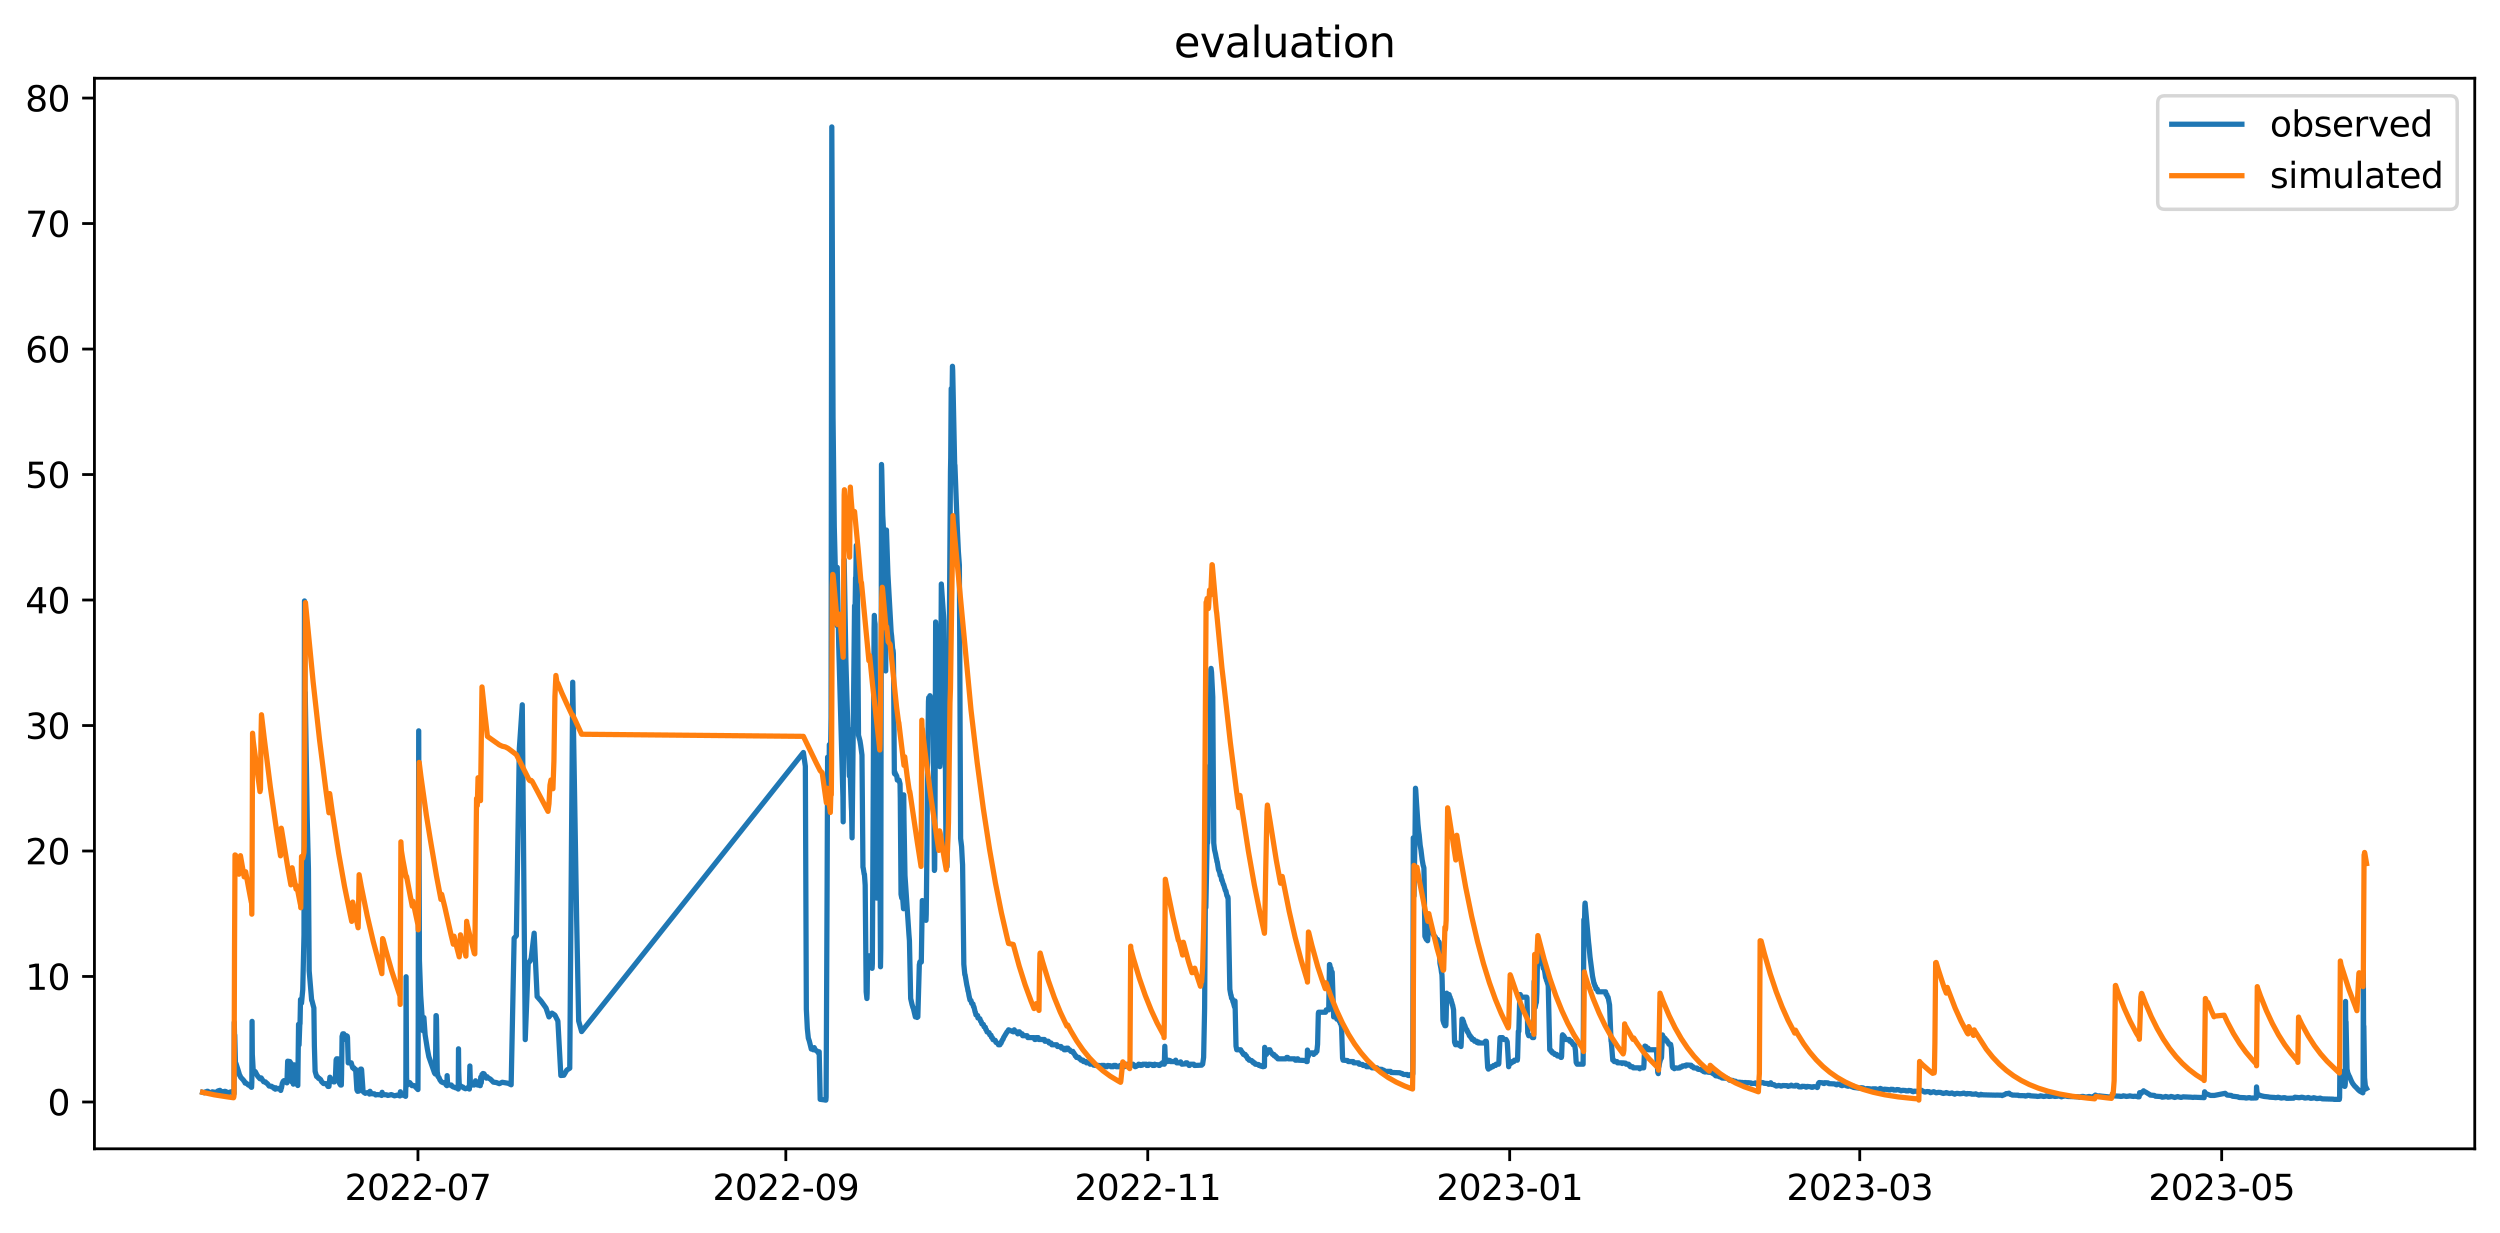 <?xml version="1.0" encoding="utf-8" standalone="no"?>
<!DOCTYPE svg PUBLIC "-//W3C//DTD SVG 1.1//EN"
  "http://www.w3.org/Graphics/SVG/1.1/DTD/svg11.dtd">
<svg xmlns:xlink="http://www.w3.org/1999/xlink" width="712.835pt" height="351.436pt" viewBox="0 0 712.835 351.436" xmlns="http://www.w3.org/2000/svg" version="1.1">
 <defs>
  <style type="text/css">*{stroke-linejoin: round; stroke-linecap: butt}</style>
 </defs>
 <g id="figure_1">
  <g id="patch_1">
   <path d="M 0 351.436 
L 712.835 351.436 
L 712.835 0 
L 0 0 
z
" style="fill: #ffffff"/>
  </g>
  <g id="axes_1">
   <g id="patch_2">
    <path d="M 26.925 327.558 
L 705.635 327.558 
L 705.635 22.318 
L 26.925 22.318 
z
" style="fill: #ffffff"/>
   </g>
   <g id="matplotlib.axis_1">
    <g id="xtick_1">
     <g id="line2d_1">
      <defs>
       <path id="mc43affb844" d="M 0 0 
L 0 3.5 
" style="stroke: #000000; stroke-width: 0.8"/>
      </defs>
      <g>
       <use xlink:href="#mc43affb844" x="119.173" y="327.558" style="stroke: #000000; stroke-width: 0.8"/>
      </g>
     </g>
     <g id="text_1">
      <!-- 2022-07 -->
      <g transform="translate(98.282 342.157) scale(0.1 -0.1)">
       <defs>
        <path id="DejaVuSans-32" d="M 1228 531 
L 3431 531 
L 3431 0 
L 469 0 
L 469 531 
Q 828 903 1448 1529 
Q 2069 2156 2228 2338 
Q 2531 2678 2651 2914 
Q 2772 3150 2772 3378 
Q 2772 3750 2511 3984 
Q 2250 4219 1831 4219 
Q 1534 4219 1204 4116 
Q 875 4013 500 3803 
L 500 4441 
Q 881 4594 1212 4672 
Q 1544 4750 1819 4750 
Q 2544 4750 2975 4387 
Q 3406 4025 3406 3419 
Q 3406 3131 3298 2873 
Q 3191 2616 2906 2266 
Q 2828 2175 2409 1742 
Q 1991 1309 1228 531 
z
" transform="scale(0.016)"/>
        <path id="DejaVuSans-30" d="M 2034 4250 
Q 1547 4250 1301 3770 
Q 1056 3291 1056 2328 
Q 1056 1369 1301 889 
Q 1547 409 2034 409 
Q 2525 409 2770 889 
Q 3016 1369 3016 2328 
Q 3016 3291 2770 3770 
Q 2525 4250 2034 4250 
z
M 2034 4750 
Q 2819 4750 3233 4129 
Q 3647 3509 3647 2328 
Q 3647 1150 3233 529 
Q 2819 -91 2034 -91 
Q 1250 -91 836 529 
Q 422 1150 422 2328 
Q 422 3509 836 4129 
Q 1250 4750 2034 4750 
z
" transform="scale(0.016)"/>
        <path id="DejaVuSans-2d" d="M 313 2009 
L 1997 2009 
L 1997 1497 
L 313 1497 
L 313 2009 
z
" transform="scale(0.016)"/>
        <path id="DejaVuSans-37" d="M 525 4666 
L 3525 4666 
L 3525 4397 
L 1831 0 
L 1172 0 
L 2766 4134 
L 525 4134 
L 525 4666 
z
" transform="scale(0.016)"/>
       </defs>
       <use xlink:href="#DejaVuSans-32"/>
       <use xlink:href="#DejaVuSans-30" x="63.623"/>
       <use xlink:href="#DejaVuSans-32" x="127.246"/>
       <use xlink:href="#DejaVuSans-32" x="190.869"/>
       <use xlink:href="#DejaVuSans-2d" x="254.492"/>
       <use xlink:href="#DejaVuSans-30" x="290.576"/>
       <use xlink:href="#DejaVuSans-37" x="354.199"/>
      </g>
     </g>
    </g>
    <g id="xtick_2">
     <g id="line2d_2">
      <g>
       <use xlink:href="#mc43affb844" x="224.064" y="327.558" style="stroke: #000000; stroke-width: 0.8"/>
      </g>
     </g>
     <g id="text_2">
      <!-- 2022-09 -->
      <g transform="translate(203.173 342.157) scale(0.1 -0.1)">
       <defs>
        <path id="DejaVuSans-39" d="M 703 97 
L 703 672 
Q 941 559 1184 500 
Q 1428 441 1663 441 
Q 2288 441 2617 861 
Q 2947 1281 2994 2138 
Q 2813 1869 2534 1725 
Q 2256 1581 1919 1581 
Q 1219 1581 811 2004 
Q 403 2428 403 3163 
Q 403 3881 828 4315 
Q 1253 4750 1959 4750 
Q 2769 4750 3195 4129 
Q 3622 3509 3622 2328 
Q 3622 1225 3098 567 
Q 2575 -91 1691 -91 
Q 1453 -91 1209 -44 
Q 966 3 703 97 
z
M 1959 2075 
Q 2384 2075 2632 2365 
Q 2881 2656 2881 3163 
Q 2881 3666 2632 3958 
Q 2384 4250 1959 4250 
Q 1534 4250 1286 3958 
Q 1038 3666 1038 3163 
Q 1038 2656 1286 2365 
Q 1534 2075 1959 2075 
z
" transform="scale(0.016)"/>
       </defs>
       <use xlink:href="#DejaVuSans-32"/>
       <use xlink:href="#DejaVuSans-30" x="63.623"/>
       <use xlink:href="#DejaVuSans-32" x="127.246"/>
       <use xlink:href="#DejaVuSans-32" x="190.869"/>
       <use xlink:href="#DejaVuSans-2d" x="254.492"/>
       <use xlink:href="#DejaVuSans-30" x="290.576"/>
       <use xlink:href="#DejaVuSans-39" x="354.199"/>
      </g>
     </g>
    </g>
    <g id="xtick_3">
     <g id="line2d_3">
      <g>
       <use xlink:href="#mc43affb844" x="327.263" y="327.558" style="stroke: #000000; stroke-width: 0.8"/>
      </g>
     </g>
     <g id="text_3">
      <!-- 2022-11 -->
      <g transform="translate(306.372 342.157) scale(0.1 -0.1)">
       <defs>
        <path id="DejaVuSans-31" d="M 794 531 
L 1825 531 
L 1825 4091 
L 703 3866 
L 703 4441 
L 1819 4666 
L 2450 4666 
L 2450 531 
L 3481 531 
L 3481 0 
L 794 0 
L 794 531 
z
" transform="scale(0.016)"/>
       </defs>
       <use xlink:href="#DejaVuSans-32"/>
       <use xlink:href="#DejaVuSans-30" x="63.623"/>
       <use xlink:href="#DejaVuSans-32" x="127.246"/>
       <use xlink:href="#DejaVuSans-32" x="190.869"/>
       <use xlink:href="#DejaVuSans-2d" x="254.492"/>
       <use xlink:href="#DejaVuSans-31" x="290.576"/>
       <use xlink:href="#DejaVuSans-31" x="354.199"/>
      </g>
     </g>
    </g>
    <g id="xtick_4">
     <g id="line2d_4">
      <g>
       <use xlink:href="#mc43affb844" x="430.462" y="327.558" style="stroke: #000000; stroke-width: 0.8"/>
      </g>
     </g>
     <g id="text_4">
      <!-- 2023-01 -->
      <g transform="translate(409.571 342.157) scale(0.1 -0.1)">
       <defs>
        <path id="DejaVuSans-33" d="M 2597 2516 
Q 3050 2419 3304 2112 
Q 3559 1806 3559 1356 
Q 3559 666 3084 287 
Q 2609 -91 1734 -91 
Q 1441 -91 1130 -33 
Q 819 25 488 141 
L 488 750 
Q 750 597 1062 519 
Q 1375 441 1716 441 
Q 2309 441 2620 675 
Q 2931 909 2931 1356 
Q 2931 1769 2642 2001 
Q 2353 2234 1838 2234 
L 1294 2234 
L 1294 2753 
L 1863 2753 
Q 2328 2753 2575 2939 
Q 2822 3125 2822 3475 
Q 2822 3834 2567 4026 
Q 2313 4219 1838 4219 
Q 1578 4219 1281 4162 
Q 984 4106 628 3988 
L 628 4550 
Q 988 4650 1302 4700 
Q 1616 4750 1894 4750 
Q 2613 4750 3031 4423 
Q 3450 4097 3450 3541 
Q 3450 3153 3228 2886 
Q 3006 2619 2597 2516 
z
" transform="scale(0.016)"/>
       </defs>
       <use xlink:href="#DejaVuSans-32"/>
       <use xlink:href="#DejaVuSans-30" x="63.623"/>
       <use xlink:href="#DejaVuSans-32" x="127.246"/>
       <use xlink:href="#DejaVuSans-33" x="190.869"/>
       <use xlink:href="#DejaVuSans-2d" x="254.492"/>
       <use xlink:href="#DejaVuSans-30" x="290.576"/>
       <use xlink:href="#DejaVuSans-31" x="354.199"/>
      </g>
     </g>
    </g>
    <g id="xtick_5">
     <g id="line2d_5">
      <g>
       <use xlink:href="#mc43affb844" x="530.278" y="327.558" style="stroke: #000000; stroke-width: 0.8"/>
      </g>
     </g>
     <g id="text_5">
      <!-- 2023-03 -->
      <g transform="translate(509.386 342.157) scale(0.1 -0.1)">
       <use xlink:href="#DejaVuSans-32"/>
       <use xlink:href="#DejaVuSans-30" x="63.623"/>
       <use xlink:href="#DejaVuSans-32" x="127.246"/>
       <use xlink:href="#DejaVuSans-33" x="190.869"/>
       <use xlink:href="#DejaVuSans-2d" x="254.492"/>
       <use xlink:href="#DejaVuSans-30" x="290.576"/>
       <use xlink:href="#DejaVuSans-33" x="354.199"/>
      </g>
     </g>
    </g>
    <g id="xtick_6">
     <g id="line2d_6">
      <g>
       <use xlink:href="#mc43affb844" x="633.477" y="327.558" style="stroke: #000000; stroke-width: 0.8"/>
      </g>
     </g>
     <g id="text_6">
      <!-- 2023-05 -->
      <g transform="translate(612.585 342.157) scale(0.1 -0.1)">
       <defs>
        <path id="DejaVuSans-35" d="M 691 4666 
L 3169 4666 
L 3169 4134 
L 1269 4134 
L 1269 2991 
Q 1406 3038 1543 3061 
Q 1681 3084 1819 3084 
Q 2600 3084 3056 2656 
Q 3513 2228 3513 1497 
Q 3513 744 3044 326 
Q 2575 -91 1722 -91 
Q 1428 -91 1123 -41 
Q 819 9 494 109 
L 494 744 
Q 775 591 1075 516 
Q 1375 441 1709 441 
Q 2250 441 2565 725 
Q 2881 1009 2881 1497 
Q 2881 1984 2565 2268 
Q 2250 2553 1709 2553 
Q 1456 2553 1204 2497 
Q 953 2441 691 2322 
L 691 4666 
z
" transform="scale(0.016)"/>
       </defs>
       <use xlink:href="#DejaVuSans-32"/>
       <use xlink:href="#DejaVuSans-30" x="63.623"/>
       <use xlink:href="#DejaVuSans-32" x="127.246"/>
       <use xlink:href="#DejaVuSans-33" x="190.869"/>
       <use xlink:href="#DejaVuSans-2d" x="254.492"/>
       <use xlink:href="#DejaVuSans-30" x="290.576"/>
       <use xlink:href="#DejaVuSans-35" x="354.199"/>
      </g>
     </g>
    </g>
   </g>
   <g id="matplotlib.axis_2">
    <g id="ytick_1">
     <g id="line2d_7">
      <defs>
       <path id="m5902252679" d="M 0 0 
L -3.5 0 
" style="stroke: #000000; stroke-width: 0.8"/>
      </defs>
      <g>
       <use xlink:href="#m5902252679" x="26.925" y="314.211" style="stroke: #000000; stroke-width: 0.8"/>
      </g>
     </g>
     <g id="text_7">
      <!-- 0 -->
      <g transform="translate(13.562 318.011) scale(0.1 -0.1)">
       <use xlink:href="#DejaVuSans-30"/>
      </g>
     </g>
    </g>
    <g id="ytick_2">
     <g id="line2d_8">
      <g>
       <use xlink:href="#m5902252679" x="26.925" y="278.43" style="stroke: #000000; stroke-width: 0.8"/>
      </g>
     </g>
     <g id="text_8">
      <!-- 10 -->
      <g transform="translate(7.2 282.23) scale(0.1 -0.1)">
       <use xlink:href="#DejaVuSans-31"/>
       <use xlink:href="#DejaVuSans-30" x="63.623"/>
      </g>
     </g>
    </g>
    <g id="ytick_3">
     <g id="line2d_9">
      <g>
       <use xlink:href="#m5902252679" x="26.925" y="242.649" style="stroke: #000000; stroke-width: 0.8"/>
      </g>
     </g>
     <g id="text_9">
      <!-- 20 -->
      <g transform="translate(7.2 246.448) scale(0.1 -0.1)">
       <use xlink:href="#DejaVuSans-32"/>
       <use xlink:href="#DejaVuSans-30" x="63.623"/>
      </g>
     </g>
    </g>
    <g id="ytick_4">
     <g id="line2d_10">
      <g>
       <use xlink:href="#m5902252679" x="26.925" y="206.868" style="stroke: #000000; stroke-width: 0.8"/>
      </g>
     </g>
     <g id="text_10">
      <!-- 30 -->
      <g transform="translate(7.2 210.667) scale(0.1 -0.1)">
       <use xlink:href="#DejaVuSans-33"/>
       <use xlink:href="#DejaVuSans-30" x="63.623"/>
      </g>
     </g>
    </g>
    <g id="ytick_5">
     <g id="line2d_11">
      <g>
       <use xlink:href="#m5902252679" x="26.925" y="171.087" style="stroke: #000000; stroke-width: 0.8"/>
      </g>
     </g>
     <g id="text_11">
      <!-- 40 -->
      <g transform="translate(7.2 174.886) scale(0.1 -0.1)">
       <defs>
        <path id="DejaVuSans-34" d="M 2419 4116 
L 825 1625 
L 2419 1625 
L 2419 4116 
z
M 2253 4666 
L 3047 4666 
L 3047 1625 
L 3713 1625 
L 3713 1100 
L 3047 1100 
L 3047 0 
L 2419 0 
L 2419 1100 
L 313 1100 
L 313 1709 
L 2253 4666 
z
" transform="scale(0.016)"/>
       </defs>
       <use xlink:href="#DejaVuSans-34"/>
       <use xlink:href="#DejaVuSans-30" x="63.623"/>
      </g>
     </g>
    </g>
    <g id="ytick_6">
     <g id="line2d_12">
      <g>
       <use xlink:href="#m5902252679" x="26.925" y="135.306" style="stroke: #000000; stroke-width: 0.8"/>
      </g>
     </g>
     <g id="text_12">
      <!-- 50 -->
      <g transform="translate(7.2 139.105) scale(0.1 -0.1)">
       <use xlink:href="#DejaVuSans-35"/>
       <use xlink:href="#DejaVuSans-30" x="63.623"/>
      </g>
     </g>
    </g>
    <g id="ytick_7">
     <g id="line2d_13">
      <g>
       <use xlink:href="#m5902252679" x="26.925" y="99.525" style="stroke: #000000; stroke-width: 0.8"/>
      </g>
     </g>
     <g id="text_13">
      <!-- 60 -->
      <g transform="translate(7.2 103.324) scale(0.1 -0.1)">
       <defs>
        <path id="DejaVuSans-36" d="M 2113 2584 
Q 1688 2584 1439 2293 
Q 1191 2003 1191 1497 
Q 1191 994 1439 701 
Q 1688 409 2113 409 
Q 2538 409 2786 701 
Q 3034 994 3034 1497 
Q 3034 2003 2786 2293 
Q 2538 2584 2113 2584 
z
M 3366 4563 
L 3366 3988 
Q 3128 4100 2886 4159 
Q 2644 4219 2406 4219 
Q 1781 4219 1451 3797 
Q 1122 3375 1075 2522 
Q 1259 2794 1537 2939 
Q 1816 3084 2150 3084 
Q 2853 3084 3261 2657 
Q 3669 2231 3669 1497 
Q 3669 778 3244 343 
Q 2819 -91 2113 -91 
Q 1303 -91 875 529 
Q 447 1150 447 2328 
Q 447 3434 972 4092 
Q 1497 4750 2381 4750 
Q 2619 4750 2861 4703 
Q 3103 4656 3366 4563 
z
" transform="scale(0.016)"/>
       </defs>
       <use xlink:href="#DejaVuSans-36"/>
       <use xlink:href="#DejaVuSans-30" x="63.623"/>
      </g>
     </g>
    </g>
    <g id="ytick_8">
     <g id="line2d_14">
      <g>
       <use xlink:href="#m5902252679" x="26.925" y="63.744" style="stroke: #000000; stroke-width: 0.8"/>
      </g>
     </g>
     <g id="text_14">
      <!-- 70 -->
      <g transform="translate(7.2 67.543) scale(0.1 -0.1)">
       <use xlink:href="#DejaVuSans-37"/>
       <use xlink:href="#DejaVuSans-30" x="63.623"/>
      </g>
     </g>
    </g>
    <g id="ytick_9">
     <g id="line2d_15">
      <g>
       <use xlink:href="#m5902252679" x="26.925" y="27.963" style="stroke: #000000; stroke-width: 0.8"/>
      </g>
     </g>
     <g id="text_15">
      <!-- 80 -->
      <g transform="translate(7.2 31.762) scale(0.1 -0.1)">
       <defs>
        <path id="DejaVuSans-38" d="M 2034 2216 
Q 1584 2216 1326 1975 
Q 1069 1734 1069 1313 
Q 1069 891 1326 650 
Q 1584 409 2034 409 
Q 2484 409 2743 651 
Q 3003 894 3003 1313 
Q 3003 1734 2745 1975 
Q 2488 2216 2034 2216 
z
M 1403 2484 
Q 997 2584 770 2862 
Q 544 3141 544 3541 
Q 544 4100 942 4425 
Q 1341 4750 2034 4750 
Q 2731 4750 3128 4425 
Q 3525 4100 3525 3541 
Q 3525 3141 3298 2862 
Q 3072 2584 2669 2484 
Q 3125 2378 3379 2068 
Q 3634 1759 3634 1313 
Q 3634 634 3220 271 
Q 2806 -91 2034 -91 
Q 1263 -91 848 271 
Q 434 634 434 1313 
Q 434 1759 690 2068 
Q 947 2378 1403 2484 
z
M 1172 3481 
Q 1172 3119 1398 2916 
Q 1625 2713 2034 2713 
Q 2441 2713 2670 2916 
Q 2900 3119 2900 3481 
Q 2900 3844 2670 4047 
Q 2441 4250 2034 4250 
Q 1625 4250 1398 4047 
Q 1172 3844 1172 3481 
z
" transform="scale(0.016)"/>
       </defs>
       <use xlink:href="#DejaVuSans-38"/>
       <use xlink:href="#DejaVuSans-30" x="63.623"/>
      </g>
     </g>
    </g>
   </g>
   <g id="line2d_16">
    <path d="M 57.775 311.456 
L 58.269 311.599 
L 58.41 311.456 
L 58.48 311.456 
L 58.621 311.313 
L 58.903 311.277 
L 59.044 311.17 
L 59.256 311.17 
L 59.467 311.349 
L 59.749 311.599 
L 60.102 311.564 
L 60.243 311.456 
L 60.384 311.42 
L 60.525 311.313 
L 61.089 311.42 
L 61.511 311.528 
L 62.005 311.17 
L 62.146 311.063 
L 62.71 310.893 
L 62.921 311.134 
L 63.485 311.313 
L 63.767 311.242 
L 63.838 311.313 
L 63.908 311.242 
L 64.12 311.17 
L 64.402 311.242 
L 64.895 311.599 
L 65.318 311.492 
L 65.882 311.313 
L 66.023 311.385 
L 66.516 311.742 
L 66.728 311.796 
L 66.798 291.508 
L 66.869 295.238 
L 66.939 295.122 
L 67.151 303.71 
L 67.292 303.244 
L 67.926 305.239 
L 68.349 306.662 
L 68.42 306.662 
L 68.631 307.162 
L 69.406 307.985 
L 69.547 308.236 
L 69.618 308.236 
L 69.9 308.826 
L 69.97 308.701 
L 70.041 308.701 
L 70.252 308.952 
L 70.534 309.059 
L 70.816 309.381 
L 71.169 309.381 
L 71.451 309.81 
L 71.521 309.81 
L 71.662 310.025 
L 71.733 310.025 
L 71.803 308.54 
L 71.874 291.231 
L 71.944 300.615 
L 72.226 305.633 
L 72.297 305.579 
L 72.438 305.347 
L 72.79 305.57 
L 73.354 306.67 
L 73.424 306.697 
L 73.565 306.984 
L 73.706 307.055 
L 73.847 307.288 
L 73.988 307.431 
L 74.129 307.592 
L 74.2 307.341 
L 74.27 307.592 
L 74.411 307.341 
L 74.482 307.359 
L 74.975 308.164 
L 75.046 308.191 
L 75.187 308.451 
L 75.68 308.486 
L 75.821 308.737 
L 76.033 308.808 
L 76.174 308.987 
L 76.244 308.987 
L 76.738 309.667 
L 77.442 309.739 
L 77.583 309.953 
L 77.936 310.007 
L 78.147 310.347 
L 78.288 310.356 
L 78.5 310.562 
L 78.57 310.517 
L 78.641 310.159 
L 78.782 310.401 
L 79.416 310.454 
L 79.557 310.365 
L 79.698 310.293 
L 80.051 310.919 
L 80.192 310.141 
L 80.262 310.204 
L 80.474 308.952 
L 80.756 308.307 
L 80.897 308.307 
L 80.967 308.129 
L 81.108 308.343 
L 81.179 308.343 
L 81.32 308.111 
L 81.531 308.594 
L 81.813 308.755 
L 82.024 302.583 
L 82.659 302.69 
L 82.8 303.083 
L 82.941 303.119 
L 83.082 306.357 
L 83.223 308.495 
L 83.364 307.306 
L 83.434 307.449 
L 83.646 309.13 
L 83.857 303.62 
L 83.998 303.656 
L 84.421 303.719 
L 84.492 304.175 
L 84.844 309.417 
L 84.915 309.515 
L 85.126 292.063 
L 85.197 296.285 
L 85.267 297.958 
L 85.478 292.134 
L 85.549 291.893 
L 85.69 284.996 
L 85.76 285.175 
L 85.901 285.524 
L 85.972 286.016 
L 86.324 282.211 
L 86.677 266.596 
L 86.818 171.356 
L 86.959 198.46 
L 87.029 197.386 
L 87.593 233.257 
L 87.946 247.838 
L 88.157 276.82 
L 88.862 285.229 
L 88.933 285.238 
L 89.355 286.901 
L 89.496 287.376 
L 89.637 298.146 
L 89.849 305.481 
L 90.272 306.948 
L 90.483 306.948 
L 90.624 307.234 
L 90.695 307.234 
L 90.836 307.485 
L 91.047 307.485 
L 91.259 307.735 
L 91.4 307.798 
L 91.752 308.486 
L 91.893 308.594 
L 92.246 308.952 
L 93.092 309.005 
L 93.514 309.775 
L 93.796 309.775 
L 94.078 307.154 
L 94.29 308.048 
L 94.501 307.985 
L 94.642 307.985 
L 94.783 307.735 
L 94.854 307.798 
L 95.136 308.486 
L 95.347 308.486 
L 95.418 307.923 
L 95.488 308.048 
L 95.559 308.111 
L 95.629 307.538 
L 95.841 302.198 
L 95.982 301.903 
L 96.334 301.903 
L 96.405 302.86 
L 96.616 308.111 
L 96.828 308.952 
L 97.11 309.381 
L 97.321 309.381 
L 97.391 306.438 
L 97.532 295.453 
L 97.603 295.319 
L 97.744 294.782 
L 98.026 294.782 
L 98.096 294.916 
L 98.308 295.856 
L 98.378 295.856 
L 98.519 296.392 
L 98.59 296.392 
L 98.801 295.319 
L 98.872 295.587 
L 98.942 295.856 
L 99.013 295.453 
L 99.083 295.847 
L 99.295 303.057 
L 100.141 303.048 
L 100.564 304.479 
L 100.916 304.479 
L 100.987 304.837 
L 101.057 304.747 
L 101.268 304.837 
L 101.409 304.917 
L 101.762 310.758 
L 101.973 311.17 
L 102.326 311.098 
L 102.396 311.027 
L 102.467 310.669 
L 102.678 305.159 
L 102.819 304.837 
L 103.031 304.837 
L 103.101 304.998 
L 103.524 311.206 
L 103.736 311.456 
L 103.947 311.599 
L 104.088 311.671 
L 104.159 311.742 
L 104.3 311.599 
L 104.864 311.564 
L 105.005 311.492 
L 105.357 311.957 
L 105.498 311.17 
L 105.85 311.85 
L 106.767 311.886 
L 106.978 312.1 
L 107.119 312.208 
L 107.26 312.172 
L 107.472 312.1 
L 108.529 312.172 
L 108.811 312.351 
L 108.952 311.456 
L 109.093 312.1 
L 110.291 312.172 
L 110.573 312.351 
L 111.067 312.243 
L 111.56 312.1 
L 111.842 312.208 
L 112.477 312.458 
L 113.322 312.243 
L 114.027 312.485 
L 114.168 311.304 
L 114.309 312.172 
L 114.45 312.27 
L 114.662 312.243 
L 114.873 312.297 
L 115.085 312.243 
L 115.649 312.601 
L 115.719 309.452 
L 115.79 278.511 
L 115.931 307.404 
L 116.142 309.381 
L 116.213 309.327 
L 116.495 308.701 
L 116.847 308.701 
L 117.34 309.381 
L 117.481 309.56 
L 117.552 309.426 
L 117.622 309.426 
L 117.693 309.56 
L 117.763 309.515 
L 118.116 309.56 
L 118.327 309.775 
L 119.173 310.669 
L 119.244 292.662 
L 119.385 208.389 
L 119.596 273.868 
L 119.949 283.824 
L 120.513 292.278 
L 120.654 293.923 
L 120.865 290.149 
L 120.936 291.088 
L 121.217 295.051 
L 121.852 299.094 
L 122.275 301.294 
L 123.896 305.946 
L 124.108 306.232 
L 124.178 304.434 
L 124.319 289.594 
L 124.39 289.594 
L 124.46 290.667 
L 124.672 305.552 
L 124.883 306.948 
L 124.954 306.948 
L 125.095 307.234 
L 125.165 307.234 
L 125.447 307.923 
L 125.87 308.486 
L 126.152 308.594 
L 126.293 308.701 
L 126.716 308.701 
L 126.927 308.952 
L 126.998 308.952 
L 127.209 309.381 
L 127.421 309.56 
L 127.491 306.706 
L 127.632 309.166 
L 127.985 309.22 
L 128.126 309.381 
L 128.69 309.381 
L 128.901 309.721 
L 129.324 309.953 
L 129.747 310.061 
L 129.888 310.168 
L 130.17 310.168 
L 130.381 310.347 
L 130.522 310.392 
L 130.663 310.526 
L 130.734 299.058 
L 130.804 305.579 
L 130.945 309.166 
L 131.086 309.56 
L 131.157 309.47 
L 131.509 309.775 
L 131.58 309.775 
L 131.721 309.953 
L 132.003 309.953 
L 132.144 310.168 
L 132.708 310.436 
L 132.919 310.347 
L 133.06 310.347 
L 133.271 310.168 
L 133.483 310.168 
L 133.765 310.481 
L 133.835 310.526 
L 133.976 303.951 
L 134.117 308.952 
L 134.258 309.005 
L 134.47 309.381 
L 134.752 309.381 
L 134.963 309.166 
L 135.104 309.22 
L 135.175 309.381 
L 135.245 309.327 
L 135.386 309.166 
L 135.527 309.113 
L 135.598 308.173 
L 135.739 309.166 
L 136.162 309.381 
L 136.726 309.381 
L 136.867 309.56 
L 136.937 309.56 
L 137.078 307.127 
L 137.219 308.764 
L 137.43 306.375 
L 137.501 306.375 
L 137.712 306.089 
L 137.994 306.161 
L 138.206 306.518 
L 138.488 306.948 
L 138.558 306.948 
L 138.699 307.422 
L 138.77 307.234 
L 138.911 307.019 
L 138.981 307.234 
L 139.827 307.699 
L 140.673 308.558 
L 141.519 308.665 
L 142.365 308.987 
L 143.211 308.594 
L 144.903 308.88 
L 145.748 309.309 
L 146.594 267.517 
L 147.229 266.801 
L 148.075 213.488 
L 148.921 200.964 
L 149.766 296.428 
L 150.612 274.673 
L 151.176 273.958 
L 151.458 273.242 
L 152.304 266.086 
L 153.15 284.155 
L 154.278 285.443 
L 155.688 287.411 
L 156.534 289.952 
L 157.379 288.878 
L 158.225 289.451 
L 159.071 291.133 
L 159.917 306.662 
L 160.763 306.59 
L 161.609 305.123 
L 162.455 304.586 
L 163.301 194.524 
L 164.429 262.508 
L 164.993 291.097 
L 165.838 294.138 
L 229.069 214.561 
L 229.633 218.497 
L 229.915 287.769 
L 230.197 293.315 
L 230.479 295.999 
L 230.761 296.822 
L 231.325 299.112 
L 231.607 299.148 
L 231.889 299.326 
L 232.171 298.718 
L 232.453 299.398 
L 233.016 299.72 
L 233.298 300.185 
L 233.58 299.899 
L 233.862 313.46 
L 234.99 313.603 
L 235.343 313.675 
L 235.484 313.684 
L 235.554 312.807 
L 235.836 252.847 
L 235.977 215.903 
L 236.189 221.986 
L 236.33 226.906 
L 236.471 212.325 
L 236.541 213.667 
L 236.752 219.481 
L 236.964 204.453 
L 237.175 36.193 
L 237.246 50.952 
L 237.528 119.026 
L 237.88 150.155 
L 238.585 178.333 
L 238.726 161.784 
L 239.149 184.058 
L 240.348 227.263 
L 240.418 234.33 
L 240.63 168.225 
L 240.7 159.637 
L 240.77 163.394 
L 241.193 188.53 
L 241.828 210.536 
L 242.18 221.27 
L 242.251 208.031 
L 242.462 221.986 
L 242.744 230.036 
L 242.815 231.289 
L 242.956 238.892 
L 243.661 172.697 
L 243.731 174.486 
L 243.802 174.844 
L 243.943 164.736 
L 244.013 165.541 
L 244.154 155.522 
L 244.295 158.027 
L 244.436 160.711 
L 244.788 209.641 
L 245.211 211.251 
L 245.423 212.593 
L 245.775 215.277 
L 246.057 247.301 
L 246.128 247.48 
L 246.41 249.269 
L 246.48 249.269 
L 246.692 252.4 
L 246.974 282.796 
L 247.185 284.71 
L 247.256 283.153 
L 247.397 272.526 
L 247.538 272.526 
L 247.749 274.047 
L 247.89 272.526 
L 248.313 275.031 
L 248.454 275.031 
L 248.525 275.299 
L 248.666 276.105 
L 248.736 274.763 
L 249.229 179.227 
L 249.3 175.47 
L 249.37 176.991 
L 249.511 177.975 
L 249.934 256.067 
L 250.146 256.067 
L 250.216 253.741 
L 250.428 233.883 
L 250.639 233.883 
L 250.78 234.42 
L 250.851 238.982 
L 251.062 275.657 
L 251.133 270.558 
L 251.344 132.444 
L 251.415 134.054 
L 251.697 146.935 
L 251.979 152.302 
L 252.261 160.353 
L 252.543 191.303 
L 252.754 151.139 
L 253.177 163.752 
L 254.093 180.211 
L 254.234 181.374 
L 254.375 183.074 
L 254.516 184.952 
L 254.657 185.489 
L 254.728 186.384 
L 254.798 192.556 
L 255.01 220.376 
L 255.08 220.644 
L 255.151 220.107 
L 255.292 220.823 
L 255.362 220.644 
L 255.715 221.36 
L 255.856 222.433 
L 256.349 222.433 
L 256.631 223.506 
L 256.701 227.621 
L 256.913 254.994 
L 257.124 256.067 
L 257.336 256.067 
L 257.406 256.425 
L 257.618 259.109 
L 257.688 226.637 
L 257.759 233.793 
L 258.041 249.627 
L 259.169 266.444 
L 259.31 268.233 
L 259.662 284.71 
L 260.085 286.553 
L 260.156 286.732 
L 260.297 287.268 
L 260.367 287.268 
L 261.001 289.952 
L 261.424 289.952 
L 261.495 290.113 
L 261.636 289.952 
L 261.706 289.952 
L 262.129 275.031 
L 262.2 274.852 
L 262.27 274.315 
L 262.341 274.494 
L 262.411 274.494 
L 262.623 273.779 
L 262.693 274.315 
L 262.975 256.783 
L 263.046 257.498 
L 263.187 257.498 
L 263.398 258.84 
L 263.751 260.719 
L 263.821 260.719 
L 264.033 262.418 
L 264.103 260.629 
L 264.315 240.502 
L 264.456 218.765 
L 264.526 217.424 
L 264.737 199.98 
L 264.808 198.907 
L 264.878 199.175 
L 265.16 198.37 
L 265.372 198.907 
L 265.513 200.249 
L 265.654 200.249 
L 265.795 201.859 
L 265.865 201.591 
L 266.077 202.932 
L 266.429 248.195 
L 266.5 247.838 
L 266.57 240.502 
L 266.782 177.349 
L 267.134 181.911 
L 267.205 181.643 
L 267.416 188.888 
L 267.487 187.278 
L 267.628 182.716 
L 267.698 182.716 
L 267.769 183.968 
L 267.98 218.587 
L 268.121 217.155 
L 268.403 166.525 
L 269.037 175.56 
L 269.108 176.991 
L 269.39 209.641 
L 269.46 209.91 
L 269.531 213.13 
L 269.742 244.259 
L 269.883 244.259 
L 269.954 244.886 
L 270.024 247.122 
L 270.236 233.704 
L 270.306 231.378 
L 271.011 134.322 
L 271.082 130.565 
L 271.223 110.796 
L 271.364 117.237 
L 271.434 115.269 
L 271.575 104.445 
L 271.646 105.697 
L 272.21 132.533 
L 272.28 132.623 
L 272.985 151.229 
L 273.267 157.311 
L 273.478 160.174 
L 273.549 161.158 
L 273.901 239.071 
L 274.183 241.397 
L 274.395 245.512 
L 274.465 246.585 
L 274.818 274.942 
L 275.1 277.894 
L 275.17 277.894 
L 275.664 280.828 
L 275.875 281.74 
L 276.016 282.599 
L 276.087 282.635 
L 276.298 283.896 
L 276.58 285.148 
L 276.862 285.282 
L 277.073 286.105 
L 277.426 286.257 
L 277.567 287.036 
L 277.708 287.089 
L 278.06 288.628 
L 278.131 288.655 
L 278.272 289.379 
L 278.765 289.576 
L 278.836 290.256 
L 278.906 290.113 
L 279.047 290.345 
L 279.4 290.48 
L 279.611 291.195 
L 279.752 291.24 
L 279.964 291.947 
L 280.387 292.099 
L 280.598 292.779 
L 280.95 292.913 
L 281.091 293.548 
L 281.232 293.601 
L 281.444 294.246 
L 282.008 294.442 
L 282.219 295.068 
L 282.572 295.185 
L 282.713 295.784 
L 282.924 295.847 
L 282.995 295.99 
L 283.136 296.437 
L 283.77 296.643 
L 283.982 297.215 
L 284.546 297.519 
L 284.686 297.895 
L 285.109 297.895 
L 285.18 297.77 
L 285.321 297.394 
L 285.462 297.394 
L 285.603 296.893 
L 285.673 296.893 
L 285.885 296.392 
L 285.955 296.392 
L 286.026 296.258 
L 286.167 295.856 
L 287.154 294.21 
L 287.224 294.21 
L 287.577 293.637 
L 288.916 294.21 
L 289.057 293.923 
L 289.127 294.067 
L 289.198 293.637 
L 289.268 293.78 
L 289.55 294.21 
L 289.903 294.21 
L 290.185 294.782 
L 290.537 294.21 
L 290.608 294.353 
L 290.678 294.21 
L 290.819 294.639 
L 290.89 294.496 
L 291.031 294.782 
L 291.454 294.782 
L 291.595 295.319 
L 292.863 295.319 
L 292.934 295.453 
L 293.075 295.856 
L 294.696 295.856 
L 294.767 295.99 
L 294.837 295.856 
L 294.908 295.99 
L 295.049 296.392 
L 295.26 296.392 
L 295.401 295.856 
L 296.036 295.856 
L 296.177 296.392 
L 297.798 296.392 
L 297.939 296.893 
L 298.926 296.893 
L 298.996 297.019 
L 299.137 297.394 
L 299.701 297.394 
L 299.913 297.895 
L 301.322 297.895 
L 301.534 298.396 
L 302.521 298.396 
L 302.662 298.861 
L 303.226 298.861 
L 303.437 299.326 
L 303.86 299.326 
L 304.072 298.861 
L 304.142 299.094 
L 304.283 298.861 
L 304.495 298.861 
L 304.706 299.326 
L 304.988 299.326 
L 305.34 299.792 
L 305.904 299.792 
L 306.045 300.221 
L 306.186 300.221 
L 306.398 300.65 
L 306.468 300.65 
L 306.609 301.08 
L 306.821 301.08 
L 306.962 301.509 
L 307.596 301.509 
L 307.808 301.903 
L 308.019 301.903 
L 308.231 302.296 
L 308.794 302.296 
L 308.935 302.69 
L 309.64 302.69 
L 309.781 303.048 
L 310.698 303.048 
L 310.839 303.441 
L 310.909 303.343 
L 311.05 303.048 
L 311.262 303.048 
L 311.403 303.441 
L 311.755 303.531 
L 311.826 303.71 
L 311.896 303.62 
L 312.108 303.71 
L 312.178 303.62 
L 312.319 303.799 
L 313.376 303.799 
L 313.517 304.157 
L 313.87 304.067 
L 314.011 303.799 
L 314.857 303.799 
L 315.068 304.157 
L 315.632 304.157 
L 315.844 303.799 
L 316.619 303.889 
L 316.76 304.157 
L 317.394 304.157 
L 317.535 303.799 
L 318.17 303.799 
L 318.311 304.157 
L 319.157 304.157 
L 319.368 303.799 
L 320.073 303.799 
L 320.214 304.157 
L 320.566 304.157 
L 320.778 303.799 
L 321.201 303.799 
L 321.412 303.441 
L 321.553 303.441 
L 321.694 303.799 
L 321.906 303.889 
L 322.047 304.157 
L 322.188 303.799 
L 322.963 303.71 
L 323.034 303.441 
L 323.104 303.531 
L 323.175 303.531 
L 323.316 303.799 
L 323.527 303.799 
L 323.668 304.157 
L 323.95 304.067 
L 324.303 303.799 
L 324.514 303.799 
L 324.655 303.441 
L 325.078 303.531 
L 325.219 303.799 
L 325.712 303.71 
L 325.853 303.441 
L 326.84 303.441 
L 326.981 303.799 
L 327.404 303.799 
L 327.616 303.441 
L 328.532 303.531 
L 328.673 303.799 
L 329.166 303.799 
L 329.237 303.441 
L 329.307 303.531 
L 330.294 303.62 
L 330.435 303.799 
L 330.647 303.799 
L 330.858 303.441 
L 331.281 303.441 
L 331.422 303.048 
L 331.704 303.146 
L 331.916 303.441 
L 331.986 303.441 
L 332.127 298.325 
L 332.268 302.198 
L 332.339 302.296 
L 332.479 302.69 
L 332.902 302.69 
L 333.043 302.296 
L 333.607 302.395 
L 333.748 302.69 
L 334.876 302.69 
L 335.017 302.493 
L 335.088 302.69 
L 335.229 302.296 
L 335.511 303.048 
L 336.568 303.048 
L 336.638 302.779 
L 336.991 303.441 
L 337.978 303.343 
L 338.119 303.048 
L 338.471 303.048 
L 338.683 303.441 
L 338.824 303.531 
L 339.035 303.799 
L 339.176 303.799 
L 339.388 303.441 
L 340.375 303.441 
L 340.586 303.799 
L 342.63 303.71 
L 342.771 303.441 
L 342.912 303.441 
L 343.194 301.509 
L 343.476 287.537 
L 343.688 256.425 
L 343.758 256.962 
L 343.829 258.751 
L 344.181 240.681 
L 344.322 240.324 
L 344.392 238.982 
L 344.604 222.254 
L 344.674 224.133 
L 344.745 218.497 
L 344.815 219.034 
L 344.886 219.302 
L 345.027 221.986 
L 345.097 216.44 
L 345.238 190.856 
L 345.309 190.588 
L 345.45 191.661 
L 345.802 198.817 
L 346.084 240.413 
L 346.296 242.291 
L 346.578 243.454 
L 346.789 244.617 
L 346.86 244.796 
L 347.001 245.691 
L 347.071 245.691 
L 347.424 247.927 
L 347.635 248.464 
L 347.706 248.464 
L 347.917 249.627 
L 348.129 249.627 
L 348.34 250.968 
L 348.41 250.789 
L 348.833 252.221 
L 348.904 252.221 
L 349.397 253.92 
L 349.538 254.01 
L 349.82 255.352 
L 349.891 255.352 
L 350.032 255.888 
L 350.102 255.709 
L 350.173 256.246 
L 350.314 263.76 
L 350.666 282.08 
L 350.948 283.69 
L 351.019 283.744 
L 351.16 284.62 
L 351.371 284.799 
L 351.583 285.703 
L 351.653 285.756 
L 352.006 287.116 
L 352.147 285.417 
L 352.428 298.262 
L 352.64 299.317 
L 353.556 299.326 
L 353.768 299.326 
L 353.979 299.792 
L 354.05 299.792 
L 354.261 300.221 
L 354.402 300.221 
L 354.543 300.65 
L 355.037 300.65 
L 355.178 301.08 
L 355.389 301.08 
L 355.53 301.509 
L 355.601 301.509 
L 355.742 301.903 
L 356.024 301.903 
L 356.165 302.296 
L 356.869 302.395 
L 357.01 302.69 
L 357.222 302.69 
L 357.363 303.048 
L 357.715 303.048 
L 357.927 303.441 
L 358.843 303.531 
L 358.984 303.799 
L 359.407 303.799 
L 359.478 303.978 
L 359.548 303.889 
L 359.76 304.067 
L 359.83 303.978 
L 359.901 304.067 
L 360.112 304.157 
L 360.535 304.067 
L 360.605 298.638 
L 360.676 299.067 
L 360.746 300.972 
L 360.817 300.758 
L 360.887 300.436 
L 360.958 300.543 
L 361.028 300.436 
L 361.099 300.65 
L 361.24 300.221 
L 361.381 300.221 
L 361.522 299.792 
L 361.592 299.792 
L 361.733 299.326 
L 361.874 299.326 
L 362.015 299.443 
L 362.086 299.326 
L 362.227 299.792 
L 362.368 299.899 
L 362.509 300.221 
L 362.65 300.328 
L 362.861 300.65 
L 363.214 300.65 
L 363.355 301.08 
L 363.707 301.08 
L 363.919 301.509 
L 364.13 301.509 
L 364.341 301.903 
L 366.668 301.903 
L 366.879 301.509 
L 367.161 301.509 
L 367.373 301.903 
L 369.135 301.903 
L 369.346 302.296 
L 369.769 302.296 
L 369.91 301.903 
L 369.981 302.001 
L 370.051 301.903 
L 370.263 302.296 
L 372.307 302.395 
L 372.518 302.69 
L 372.73 302.69 
L 372.8 299.407 
L 372.871 299.988 
L 372.941 301.402 
L 373.012 301.187 
L 373.223 300.65 
L 373.435 300.221 
L 374.422 300.221 
L 374.563 300.65 
L 374.633 300.543 
L 374.774 300.221 
L 375.127 300.221 
L 375.268 299.792 
L 375.479 299.792 
L 375.691 297.743 
L 375.902 288.968 
L 375.973 288.628 
L 377.946 288.628 
L 378.017 288.458 
L 378.158 287.948 
L 378.863 287.948 
L 379.074 275.031 
L 379.145 275.031 
L 379.356 276.105 
L 379.497 276.105 
L 379.638 277.178 
L 379.85 277.178 
L 380.272 289.952 
L 381.048 289.952 
L 381.189 290.596 
L 381.753 290.596 
L 381.894 291.24 
L 382.035 291.24 
L 382.176 291.848 
L 382.317 291.848 
L 382.528 292.904 
L 382.81 301.706 
L 382.951 302.296 
L 384.22 302.395 
L 384.431 302.69 
L 385.841 302.69 
L 385.982 303.048 
L 387.392 303.048 
L 387.533 303.441 
L 388.52 303.531 
L 388.661 303.799 
L 389.436 303.799 
L 389.648 304.157 
L 391.058 304.157 
L 391.199 304.479 
L 392.608 304.479 
L 392.82 304.837 
L 394.018 304.917 
L 394.159 305.159 
L 394.582 305.159 
L 394.723 305.481 
L 396.485 305.481 
L 396.697 305.803 
L 399.164 305.874 
L 399.517 306.089 
L 399.799 306.089 
L 400.01 306.304 
L 400.221 306.375 
L 401.279 306.375 
L 401.49 306.662 
L 401.984 306.662 
L 402.195 306.375 
L 402.759 306.375 
L 402.83 306.232 
L 402.971 238.892 
L 403.041 242.828 
L 403.182 255.441 
L 403.394 241.844 
L 403.464 238.713 
L 403.605 224.759 
L 403.676 225.295 
L 403.887 228.784 
L 404.31 234.956 
L 404.521 237.103 
L 404.662 238.087 
L 404.944 241.039 
L 405.156 242.291 
L 405.508 245.154 
L 405.79 246.764 
L 405.861 246.943 
L 406.002 247.48 
L 406.072 250.7 
L 406.284 266.98 
L 406.707 267.875 
L 406.848 267.875 
L 407.059 268.233 
L 407.341 263.939 
L 407.553 263.939 
L 407.764 265.012 
L 407.976 265.012 
L 408.117 265.728 
L 408.328 265.728 
L 408.68 266.444 
L 408.751 266.444 
L 409.103 267.159 
L 409.244 267.159 
L 409.456 267.875 
L 409.738 267.875 
L 409.808 268.054 
L 409.879 267.875 
L 410.02 268.591 
L 410.302 268.591 
L 410.372 268.769 
L 410.584 274.673 
L 410.866 276.105 
L 411.007 277.178 
L 411.148 277.894 
L 411.218 279.754 
L 411.43 290.918 
L 411.712 291.848 
L 411.782 291.848 
L 411.853 292 
L 411.994 292.456 
L 412.205 292.456 
L 412.275 292.304 
L 412.346 290.095 
L 412.487 283.189 
L 412.557 283.386 
L 412.698 285.086 
L 412.769 284.898 
L 412.98 283.583 
L 413.192 283.583 
L 413.333 284.334 
L 413.474 284.334 
L 413.615 285.086 
L 413.756 285.086 
L 413.897 285.837 
L 413.967 285.837 
L 414.108 286.553 
L 414.179 286.553 
L 414.461 287.948 
L 414.743 297.144 
L 415.025 297.895 
L 415.166 297.77 
L 415.307 297.77 
L 415.377 297.394 
L 415.518 297.895 
L 416.293 297.895 
L 416.364 298.271 
L 416.434 298.146 
L 416.575 298.396 
L 416.646 297.385 
L 416.857 290.596 
L 416.998 290.596 
L 417.069 290.757 
L 417.21 291.24 
L 417.28 291.24 
L 417.421 291.848 
L 417.492 292 
L 417.633 292.456 
L 417.703 292.456 
L 417.844 293.065 
L 417.915 293.065 
L 418.126 293.637 
L 418.267 293.637 
L 418.408 294.21 
L 418.549 294.21 
L 418.761 294.782 
L 418.831 294.782 
L 418.972 295.319 
L 419.184 295.319 
L 419.254 295.453 
L 419.395 295.856 
L 419.607 295.856 
L 419.748 296.392 
L 420.241 296.392 
L 420.311 296.518 
L 420.452 296.893 
L 421.087 296.893 
L 421.157 297.269 
L 421.228 297.019 
L 421.298 297.144 
L 421.369 297.144 
L 421.51 297.394 
L 421.58 297.394 
L 421.651 297.144 
L 421.792 297.394 
L 423.343 297.394 
L 423.413 297.269 
L 423.554 296.893 
L 423.766 296.893 
L 423.836 297.019 
L 423.977 300.856 
L 424.188 304.398 
L 424.4 304.837 
L 424.823 304.479 
L 425.034 304.479 
L 425.175 304.157 
L 425.669 304.157 
L 425.88 303.799 
L 426.444 303.799 
L 426.585 303.441 
L 427.29 303.441 
L 427.361 303.244 
L 427.713 295.856 
L 428.418 295.856 
L 428.77 296.392 
L 429.405 296.392 
L 429.757 297.019 
L 430.18 304.157 
L 430.321 303.146 
L 430.462 303.441 
L 430.603 303.343 
L 430.744 303.048 
L 431.026 303.048 
L 431.167 302.69 
L 431.661 302.69 
L 431.802 302.296 
L 432.647 302.296 
L 432.718 301.59 
L 432.929 294.067 
L 433.07 294.067 
L 433.352 283.583 
L 433.493 283.583 
L 433.705 284.334 
L 435.326 284.334 
L 435.397 284.522 
L 435.608 294.496 
L 435.89 295.319 
L 436.736 295.319 
L 436.947 295.856 
L 437.3 295.856 
L 437.441 279.808 
L 437.511 281.418 
L 437.723 287.268 
L 438.005 285.837 
L 438.075 285.837 
L 438.216 282.992 
L 438.428 271.453 
L 438.569 271.185 
L 438.921 272.526 
L 438.992 272.437 
L 439.133 272.526 
L 439.274 273.242 
L 439.344 273.242 
L 439.485 274.315 
L 439.556 274.315 
L 439.626 274.494 
L 439.767 275.031 
L 439.838 275.031 
L 439.908 275.299 
L 440.049 276.105 
L 440.26 276.105 
L 440.472 277.178 
L 440.683 278.717 
L 440.754 278.717 
L 440.965 279.575 
L 441.036 279.575 
L 441.247 280.398 
L 441.318 280.398 
L 441.459 281.221 
L 441.882 299.326 
L 442.093 299.326 
L 442.234 299.792 
L 442.516 299.792 
L 442.657 300.221 
L 443.151 300.328 
L 443.292 300.65 
L 443.856 300.65 
L 444.067 301.08 
L 444.913 301.187 
L 445.054 301.509 
L 445.195 301.509 
L 445.265 301.187 
L 445.477 295.319 
L 445.547 295.051 
L 445.688 295.319 
L 445.829 295.319 
L 446.182 295.856 
L 446.323 296.392 
L 447.451 296.392 
L 447.592 296.893 
L 448.014 296.893 
L 448.085 297.019 
L 448.226 297.394 
L 448.367 297.394 
L 448.578 297.895 
L 448.931 297.895 
L 449.001 298.02 
L 449.213 299.55 
L 449.424 302.958 
L 449.706 303.441 
L 451.398 303.441 
L 451.469 292.385 
L 451.61 262.239 
L 451.751 265.639 
L 451.892 258.214 
L 451.962 257.498 
L 452.173 259.824 
L 452.949 268.591 
L 453.09 269.843 
L 453.372 272.884 
L 454.077 278.305 
L 454.5 280.398 
L 454.57 280.398 
L 454.782 281.221 
L 454.923 281.221 
L 455.064 282.008 
L 455.416 282.008 
L 455.487 282.205 
L 455.628 282.796 
L 457.813 282.796 
L 457.954 283.583 
L 458.165 283.583 
L 458.377 284.334 
L 458.518 284.334 
L 458.941 286.553 
L 459.364 296.893 
L 459.434 297.019 
L 459.857 302.296 
L 460.139 302.296 
L 460.28 302.69 
L 461.055 302.69 
L 461.196 303.048 
L 462.395 303.048 
L 462.536 303.244 
L 462.677 303.048 
L 463.523 303.146 
L 463.664 303.441 
L 464.368 303.441 
L 464.509 303.799 
L 464.721 303.799 
L 464.862 304.157 
L 465.496 304.157 
L 465.708 304.479 
L 467.4 304.479 
L 467.541 304.747 
L 467.752 304.479 
L 468.668 304.479 
L 468.739 303.692 
L 468.95 298.396 
L 469.021 298.271 
L 469.162 298.396 
L 469.303 298.396 
L 469.514 298.861 
L 469.937 298.861 
L 470.078 299.326 
L 472.193 299.326 
L 472.263 299.443 
L 472.334 299.783 
L 472.686 305.803 
L 472.827 306.125 
L 472.968 303.298 
L 473.039 304.103 
L 473.18 303.209 
L 473.462 302.073 
L 473.532 302.01 
L 473.744 301.616 
L 474.026 295.095 
L 474.096 295.364 
L 474.59 296.07 
L 474.801 296.106 
L 475.013 296.643 
L 475.295 296.679 
L 475.506 297.215 
L 475.647 297.215 
L 475.718 297.341 
L 475.859 297.743 
L 476.352 297.788 
L 476.563 298.987 
L 476.845 304.085 
L 476.986 304.443 
L 477.198 304.479 
L 477.409 304.72 
L 477.621 304.479 
L 478.326 304.55 
L 478.96 304.497 
L 479.101 304.228 
L 479.383 304.264 
L 479.595 304.184 
L 479.736 303.942 
L 480.37 303.889 
L 480.44 303.799 
L 480.581 303.978 
L 480.722 303.924 
L 480.863 303.656 
L 482.203 303.745 
L 482.344 304.121 
L 482.696 304.121 
L 482.908 304.479 
L 483.894 304.55 
L 484.035 304.819 
L 484.247 304.908 
L 485.234 304.98 
L 485.375 305.302 
L 485.657 305.311 
L 485.798 305.561 
L 485.939 305.418 
L 486.15 305.66 
L 486.573 305.615 
L 486.714 305.373 
L 486.855 305.382 
L 487.067 305.731 
L 487.912 305.767 
L 488.335 306.089 
L 488.617 306.125 
L 488.829 306.411 
L 489.04 306.483 
L 489.181 306.733 
L 489.957 306.84 
L 490.309 307.055 
L 490.873 307.091 
L 491.014 307.377 
L 492.424 307.449 
L 492.847 307.699 
L 492.988 307.798 
L 493.129 307.985 
L 494.116 308.084 
L 494.257 308.272 
L 494.891 308.307 
L 495.103 308.558 
L 496.23 308.594 
L 496.442 308.844 
L 496.653 308.63 
L 497.076 308.692 
L 497.217 308.88 
L 497.358 308.826 
L 497.499 308.665 
L 497.57 308.773 
L 497.64 308.719 
L 497.781 308.665 
L 497.993 308.916 
L 498.204 308.862 
L 498.345 308.701 
L 499.262 308.791 
L 499.403 308.952 
L 500.46 308.889 
L 500.53 308.773 
L 500.671 309.023 
L 501.024 309.13 
L 501.165 309.238 
L 501.306 309.247 
L 501.447 308.871 
L 501.517 309.059 
L 501.729 308.952 
L 502.011 308.63 
L 502.786 308.719 
L 502.998 308.88 
L 504.125 308.952 
L 504.266 309.166 
L 504.689 309.113 
L 504.901 308.737 
L 505.183 309.202 
L 505.888 309.291 
L 506.029 309.452 
L 506.24 309.506 
L 506.452 309.667 
L 506.945 309.578 
L 507.157 309.488 
L 507.65 309.596 
L 507.791 309.703 
L 508.143 309.631 
L 508.284 309.524 
L 509.553 309.56 
L 509.835 309.775 
L 510.047 309.703 
L 510.188 309.596 
L 510.54 309.622 
L 510.752 309.417 
L 511.175 309.631 
L 511.879 309.667 
L 512.02 309.452 
L 512.514 309.488 
L 512.725 309.703 
L 512.796 309.703 
L 512.937 309.9 
L 513.43 309.918 
L 513.642 309.918 
L 513.853 309.739 
L 514.629 309.775 
L 514.84 309.953 
L 515.052 309.989 
L 515.263 309.775 
L 515.616 309.81 
L 516.391 309.891 
L 516.532 310.025 
L 516.814 310.025 
L 517.025 309.846 
L 518.012 309.882 
L 518.153 310.097 
L 518.224 310.043 
L 518.506 308.88 
L 518.717 308.665 
L 519.774 308.755 
L 519.915 308.916 
L 520.127 308.952 
L 520.268 308.719 
L 520.761 308.737 
L 521.255 308.773 
L 521.466 308.987 
L 523.088 309.059 
L 523.581 309.309 
L 523.722 309.309 
L 523.933 309.095 
L 524.568 309.13 
L 524.709 309.345 
L 524.92 309.452 
L 525.202 309.56 
L 525.484 309.47 
L 525.696 309.381 
L 526.26 309.452 
L 526.471 309.596 
L 526.965 309.73 
L 527.106 309.631 
L 527.951 309.721 
L 528.022 309.882 
L 528.233 309.533 
L 528.515 310.061 
L 530.489 310.311 
L 530.63 310.141 
L 530.983 310.168 
L 531.265 310.213 
L 531.476 310.347 
L 531.687 310.419 
L 531.828 310.562 
L 532.11 310.562 
L 532.322 310.383 
L 533.238 310.463 
L 533.45 310.597 
L 533.802 310.49 
L 534.084 310.454 
L 534.86 310.472 
L 535.071 310.651 
L 535.424 310.669 
L 535.846 310.49 
L 535.987 310.526 
L 536.128 310.347 
L 536.34 310.436 
L 536.551 310.526 
L 536.692 310.571 
L 536.833 310.705 
L 537.186 310.669 
L 537.327 310.562 
L 538.384 310.669 
L 538.596 310.776 
L 538.948 310.776 
L 539.16 310.597 
L 539.794 310.633 
L 540.005 310.812 
L 540.71 310.812 
L 540.851 310.669 
L 541.415 310.714 
L 541.556 310.848 
L 541.909 310.893 
L 542.05 311.027 
L 542.543 310.884 
L 543.389 310.955 
L 543.53 311.063 
L 544.094 311.054 
L 544.235 310.919 
L 544.94 310.991 
L 545.151 311.134 
L 545.292 311.242 
L 545.574 311.277 
L 545.786 311.134 
L 546.702 311.17 
L 546.843 311.313 
L 547.125 311.277 
L 547.266 311.027 
L 547.478 310.991 
L 547.619 310.884 
L 547.9 310.884 
L 548.112 311.063 
L 548.323 311.134 
L 548.676 311.349 
L 548.958 311.385 
L 549.24 311.277 
L 549.522 311.242 
L 550.086 311.286 
L 550.438 311.564 
L 550.791 311.456 
L 551.355 311.277 
L 551.777 311.456 
L 552.059 311.599 
L 552.482 311.528 
L 552.623 311.456 
L 553.187 311.492 
L 553.469 311.528 
L 553.61 311.635 
L 553.963 311.742 
L 554.174 311.778 
L 554.315 311.671 
L 554.809 311.671 
L 554.95 311.528 
L 555.161 311.599 
L 555.373 311.671 
L 555.866 311.814 
L 556.289 311.707 
L 556.571 311.635 
L 556.923 311.85 
L 557.205 311.85 
L 557.346 311.993 
L 557.487 311.886 
L 557.981 311.742 
L 558.545 311.814 
L 558.827 311.886 
L 559.602 311.778 
L 559.884 311.671 
L 560.095 311.707 
L 560.236 311.814 
L 560.589 311.921 
L 560.73 311.957 
L 560.871 311.814 
L 561.999 311.85 
L 562.21 311.984 
L 562.986 311.993 
L 563.338 311.886 
L 563.55 311.993 
L 564.254 312.243 
L 564.748 312.136 
L 564.818 312.029 
L 564.889 312.1 
L 564.959 312.172 
L 565.1 312.1 
L 565.453 312.172 
L 569.048 312.27 
L 569.189 312.243 
L 570.669 312.279 
L 570.881 312.387 
L 571.022 312.279 
L 571.445 312.172 
L 572.079 311.814 
L 572.431 311.85 
L 572.643 311.742 
L 572.854 311.707 
L 573.207 312.047 
L 573.418 312.1 
L 573.63 312.136 
L 573.771 312.243 
L 575.463 312.279 
L 575.603 312.387 
L 577.366 312.422 
L 577.507 312.53 
L 578 312.422 
L 578.141 312.315 
L 578.776 312.351 
L 578.917 312.458 
L 580.679 312.565 
L 580.89 312.637 
L 581.595 312.565 
L 581.807 312.458 
L 582.371 312.565 
L 582.723 312.637 
L 583.217 312.565 
L 583.498 312.458 
L 583.992 312.565 
L 584.203 312.637 
L 584.908 312.565 
L 585.12 312.458 
L 585.684 312.565 
L 585.895 312.637 
L 586.671 312.565 
L 586.953 312.458 
L 587.376 312.565 
L 587.798 312.744 
L 588.01 312.637 
L 588.574 312.539 
L 588.785 312.458 
L 589.561 312.637 
L 592.662 312.744 
L 592.944 312.852 
L 593.156 312.744 
L 593.649 312.637 
L 594.002 312.637 
L 594.848 312.852 
L 595.13 312.744 
L 595.693 312.637 
L 596.539 312.852 
L 596.821 312.664 
L 597.244 312.458 
L 597.456 312.243 
L 597.667 312.351 
L 598.302 312.565 
L 598.513 312.458 
L 599.359 312.565 
L 600.064 312.637 
L 601.121 312.744 
L 601.333 312.852 
L 601.685 312.744 
L 601.826 312.637 
L 602.179 312.565 
L 602.32 312.458 
L 604.434 312.565 
L 604.646 312.637 
L 605.21 312.565 
L 605.421 312.458 
L 606.056 312.565 
L 606.267 312.637 
L 607.043 312.539 
L 607.254 312.458 
L 607.747 312.565 
L 608.382 312.637 
L 608.593 312.565 
L 609.439 312.637 
L 609.58 312.744 
L 609.933 312.744 
L 610.074 311.564 
L 610.144 311.796 
L 610.285 312.02 
L 610.497 311.492 
L 610.638 311.599 
L 610.779 311.528 
L 611.202 311.027 
L 611.413 311.242 
L 611.624 311.313 
L 611.836 311.42 
L 612.964 312.1 
L 613.105 312.243 
L 614.303 312.351 
L 614.585 312.565 
L 616.206 312.664 
L 616.488 312.852 
L 617.334 312.744 
L 617.475 312.637 
L 617.969 312.744 
L 618.18 312.852 
L 618.885 312.744 
L 619.026 312.637 
L 619.519 312.744 
L 620.083 312.923 
L 620.295 312.852 
L 620.718 312.744 
L 620.929 312.664 
L 621.141 312.744 
L 621.916 312.923 
L 622.48 312.744 
L 624.806 312.852 
L 625.37 312.923 
L 625.582 312.852 
L 628.19 312.959 
L 628.401 312.995 
L 628.472 312.977 
L 628.613 311.313 
L 628.683 311.456 
L 628.824 312.047 
L 628.895 312.02 
L 629.106 311.85 
L 629.318 311.957 
L 630.305 312.351 
L 631.362 312.351 
L 634.464 311.742 
L 635.028 312.243 
L 636.226 312.351 
L 636.508 312.565 
L 637.213 312.637 
L 638.129 312.744 
L 638.411 312.923 
L 640.103 312.995 
L 640.385 313.102 
L 641.09 312.995 
L 641.372 312.959 
L 641.865 313.102 
L 643.345 313.057 
L 643.416 309.927 
L 643.486 310.758 
L 643.698 312.351 
L 643.909 312.1 
L 644.05 312.136 
L 644.262 312.27 
L 644.473 312.351 
L 644.826 312.458 
L 645.601 312.637 
L 646.659 312.744 
L 647.223 312.852 
L 648.562 312.923 
L 648.773 312.995 
L 649.337 312.923 
L 649.549 312.852 
L 649.972 312.959 
L 650.465 313.102 
L 651.1 312.995 
L 651.522 312.995 
L 651.804 313.102 
L 652.016 313.174 
L 653.99 313.12 
L 654.342 312.852 
L 655.258 312.959 
L 655.54 312.995 
L 656.034 312.923 
L 656.245 312.852 
L 656.809 312.941 
L 657.162 313.102 
L 658.008 312.995 
L 658.149 312.923 
L 658.854 313.174 
L 659.488 313.102 
L 659.699 312.995 
L 660.193 313.102 
L 660.545 313.245 
L 661.391 313.156 
L 661.532 313.102 
L 662.167 313.317 
L 665.268 313.406 
L 665.48 313.46 
L 667.031 313.478 
L 667.101 312.923 
L 667.172 305.248 
L 667.242 307.395 
L 667.383 305.32 
L 667.665 309.059 
L 667.806 309.166 
L 668.017 309.166 
L 668.158 309.381 
L 668.229 309.381 
L 668.44 309.721 
L 668.581 309.775 
L 668.652 309.569 
L 668.722 308.925 
L 668.793 285.542 
L 668.863 291.982 
L 668.934 291.383 
L 669.216 304.828 
L 669.427 305.874 
L 669.85 306.876 
L 669.921 306.948 
L 670.132 307.485 
L 670.485 308.299 
L 670.837 308.952 
L 671.471 309.775 
L 671.612 309.864 
L 672.529 310.848 
L 672.599 310.848 
L 672.74 311.027 
L 672.881 311.134 
L 673.727 311.599 
L 673.798 309.39 
L 673.868 277.187 
L 673.939 292.412 
L 674.009 292.537 
L 674.221 307.279 
L 674.432 309.569 
L 674.714 310.213 
L 674.785 310.347 
L 674.785 310.347 
" clip-path="url(#p71355e11c0)" style="fill: none; stroke: #1f77b4; stroke-width: 1.5; stroke-linecap: square"/>
   </g>
   <g id="line2d_17">
    <path d="M 57.775 311.456 
L 61.089 312.173 
L 64.966 312.779 
L 66.587 313.008 
L 66.657 312.861 
L 66.728 312.328 
L 66.869 270.331 
L 67.01 243.773 
L 67.151 243.828 
L 67.926 248.362 
L 68.138 249.264 
L 68.561 243.987 
L 69.054 246.792 
L 69.618 250.009 
L 69.688 249.898 
L 69.759 249.218 
L 69.829 249.288 
L 69.9 249.226 
L 69.97 248.555 
L 70.041 248.564 
L 70.887 253.177 
L 71.662 257.29 
L 71.733 256.801 
L 71.803 260.66 
L 71.874 249.636 
L 72.015 209.068 
L 72.226 211.461 
L 74.129 225.713 
L 74.27 225.017 
L 74.411 210.531 
L 74.552 203.805 
L 75.328 210.404 
L 77.09 224.462 
L 78.852 236.771 
L 79.98 244.021 
L 80.051 242.516 
L 80.192 236.15 
L 80.262 236.421 
L 82.165 248.001 
L 82.941 252.299 
L 83.011 252.156 
L 83.152 249.928 
L 83.293 247.432 
L 83.787 250.266 
L 84.421 253.514 
L 84.562 252.544 
L 84.633 252.641 
L 85.619 257.698 
L 85.69 257.883 
L 85.76 258.821 
L 85.972 244.235 
L 86.324 244.725 
L 86.677 243.062 
L 86.747 241.278 
L 87.1 171.828 
L 87.452 175.551 
L 89.285 194.425 
L 91.118 211.012 
L 92.88 224.995 
L 93.796 231.751 
L 93.867 230.554 
L 94.008 226.279 
L 94.783 231.84 
L 96.546 243.212 
L 98.237 252.743 
L 99.929 261.066 
L 100.282 262.717 
L 100.352 262.389 
L 100.564 257.218 
L 100.775 258.122 
L 102.114 264.535 
L 102.185 262.148 
L 102.396 249.408 
L 103.031 252.883 
L 104.723 261.188 
L 106.414 268.421 
L 108.106 274.707 
L 108.882 277.616 
L 109.093 267.629 
L 109.234 267.863 
L 110.009 270.918 
L 111.701 276.875 
L 113.393 282.039 
L 113.957 283.758 
L 114.027 283.23 
L 114.098 286.395 
L 114.309 240.035 
L 114.45 242.534 
L 114.873 245.17 
L 115.79 250.074 
L 115.86 249.801 
L 115.931 249.944 
L 116.988 255.529 
L 117.552 258.373 
L 117.622 258.087 
L 117.763 256.982 
L 118.398 260.071 
L 119.103 263.355 
L 119.173 263.272 
L 119.244 265.13 
L 119.314 256.901 
L 119.526 217.384 
L 120.019 221.366 
L 121.57 232.413 
L 122.698 239.369 
L 124.46 249.771 
L 125.729 256.455 
L 125.799 256.328 
L 125.94 255.015 
L 126.857 258.741 
L 128.549 266.291 
L 129.253 269.227 
L 129.324 268.695 
L 129.465 266.943 
L 129.958 268.988 
L 130.945 272.826 
L 131.298 266.556 
L 131.932 269.158 
L 132.849 272.623 
L 133.06 262.701 
L 133.131 263.271 
L 133.624 265.351 
L 135.245 271.841 
L 135.316 271.726 
L 135.386 271.982 
L 135.88 227.674 
L 136.091 229.706 
L 136.303 221.763 
L 136.444 223.022 
L 137.008 228.284 
L 137.43 195.874 
L 138.135 202.525 
L 138.981 209.975 
L 142.365 212.378 
L 143.211 212.777 
L 144.057 212.967 
L 144.903 213.405 
L 147.229 215.159 
L 150.894 222.419 
L 151.176 222.64 
L 151.458 222.517 
L 151.74 222.809 
L 153.432 225.991 
L 156.252 231.344 
L 156.534 229.13 
L 156.816 223.867 
L 157.097 222.401 
L 157.379 222.816 
L 157.661 224.895 
L 157.943 216.995 
L 158.225 198.652 
L 158.507 192.601 
L 158.789 194.456 
L 159.071 194.841 
L 160.199 197.59 
L 161.609 200.685 
L 163.019 203.678 
L 163.301 203.915 
L 163.865 205.047 
L 165.838 209.356 
L 229.069 209.959 
L 232.735 217.528 
L 233.862 219.755 
L 234.426 220.305 
L 235.625 228.884 
L 235.836 224.748 
L 236.471 229.432 
L 236.752 231.657 
L 236.964 224.446 
L 237.034 226.631 
L 237.105 217.817 
L 237.316 167.177 
L 237.457 163.789 
L 237.528 163.932 
L 237.81 166.988 
L 238.797 178.102 
L 238.867 177.927 
L 239.008 176.604 
L 239.079 176.474 
L 239.29 175.143 
L 239.361 175.132 
L 239.643 177.994 
L 240.418 187.404 
L 240.489 179.64 
L 240.7 141.193 
L 240.77 139.641 
L 240.841 140.24 
L 242.251 158.87 
L 242.462 138.891 
L 242.603 141.261 
L 242.956 145.612 
L 243.661 145.862 
L 244.648 156.19 
L 245.493 165.999 
L 245.564 165.97 
L 245.634 166.141 
L 247.749 188.379 
L 247.82 188.159 
L 247.961 186.916 
L 248.806 195.347 
L 250.639 211.815 
L 250.851 213.849 
L 250.921 212.013 
L 251.203 185.435 
L 251.415 170.48 
L 251.556 167.456 
L 251.626 167.785 
L 252.613 178.822 
L 252.684 179.242 
L 252.824 178.701 
L 253.177 182.255 
L 253.247 182.993 
L 253.811 183.728 
L 255.644 201.622 
L 256.208 205.942 
L 256.279 206.021 
L 256.772 210.185 
L 257.759 218.229 
L 257.97 215.802 
L 258.675 221.438 
L 259.31 225.866 
L 259.38 225.595 
L 259.521 226.376 
L 261.565 240.219 
L 262.623 247.043 
L 262.834 205.351 
L 262.905 207.465 
L 262.975 207.709 
L 263.68 213.766 
L 265.442 227.41 
L 267.205 239.346 
L 267.698 242.474 
L 267.91 236.907 
L 268.051 237.398 
L 269.178 244.409 
L 269.813 248.026 
L 269.954 246.405 
L 270.165 242.497 
L 270.447 234.553 
L 270.87 200.433 
L 271.011 196.37 
L 271.716 147.037 
L 271.787 148.451 
L 276.862 202.401 
L 278.624 217.434 
L 280.387 230.623 
L 282.149 242.15 
L 283.841 251.815 
L 285.532 260.256 
L 287.224 267.61 
L 287.577 269.017 
L 288.916 269.294 
L 290.608 275.465 
L 292.3 280.818 
L 293.991 285.452 
L 294.837 287.576 
L 294.908 287.303 
L 295.049 286.385 
L 295.331 286.956 
L 295.472 286.173 
L 295.542 286.219 
L 296.247 288.106 
L 296.388 278.458 
L 296.529 271.946 
L 296.599 271.752 
L 297.234 274.082 
L 298.926 279.619 
L 300.617 284.415 
L 302.309 288.563 
L 304.001 292.147 
L 304.213 292.579 
L 304.283 292.526 
L 304.424 292.257 
L 305.27 293.866 
L 307.032 296.832 
L 308.794 299.373 
L 310.627 301.626 
L 312.53 303.609 
L 314.504 305.339 
L 316.548 306.836 
L 318.734 308.16 
L 319.509 308.599 
L 319.58 308.34 
L 320.144 302.777 
L 320.707 303.361 
L 322.117 304.699 
L 322.188 303.259 
L 322.399 269.792 
L 322.47 270.852 
L 322.54 270.916 
L 323.175 273.29 
L 324.866 278.932 
L 326.558 283.821 
L 328.25 288.05 
L 329.942 291.704 
L 331.634 294.86 
L 331.775 295.136 
L 331.845 295.087 
L 331.916 295.852 
L 331.986 291.187 
L 332.268 250.712 
L 332.761 253.26 
L 334.453 261.517 
L 336.004 268.145 
L 336.216 268.427 
L 337.202 272.311 
L 337.273 271.536 
L 337.414 268.671 
L 338.894 274.184 
L 339.881 277.347 
L 340.093 276.223 
L 340.163 276.324 
L 340.445 277.315 
L 340.515 277.042 
L 340.656 276.069 
L 341.291 278.172 
L 342.278 281.205 
L 342.348 281.057 
L 342.489 279.805 
L 342.56 279.933 
L 342.63 279.9 
L 342.912 275.677 
L 343.194 264.699 
L 343.335 255.653 
L 343.899 171.738 
L 343.97 171.893 
L 344.181 170.65 
L 344.252 170.683 
L 344.533 173.53 
L 344.604 173.157 
L 344.886 168.247 
L 345.168 169.647 
L 345.238 169.201 
L 345.591 161.015 
L 345.661 161.071 
L 346.789 173.88 
L 346.93 174.893 
L 348.41 190.417 
L 348.974 195.216 
L 350.807 211.705 
L 352.569 225.603 
L 353.204 230.276 
L 353.274 229.826 
L 353.486 227.101 
L 353.556 226.805 
L 354.191 231.233 
L 355.953 242.682 
L 357.645 252.28 
L 359.337 260.662 
L 360.535 266.107 
L 360.605 264.551 
L 360.887 248.676 
L 361.24 231.637 
L 361.381 229.553 
L 362.156 234.247 
L 363.919 245.31 
L 365.117 251.846 
L 365.258 251.219 
L 365.399 250.4 
L 365.469 250.436 
L 365.61 249.907 
L 365.892 251.327 
L 367.584 259.83 
L 369.276 267.24 
L 370.968 273.681 
L 372.659 279.297 
L 372.73 279.395 
L 372.8 280.025 
L 373.082 265.745 
L 373.153 265.849 
L 374.069 269.575 
L 375.761 275.709 
L 376.889 279.123 
L 377.876 281.903 
L 378.087 280.219 
L 378.158 280.308 
L 379.356 283.717 
L 381.048 287.96 
L 382.74 291.626 
L 384.502 294.913 
L 386.264 297.729 
L 388.027 300.14 
L 389.859 302.278 
L 391.763 304.16 
L 393.736 305.8 
L 395.851 307.264 
L 398.107 308.548 
L 400.503 309.654 
L 402.618 310.465 
L 402.689 310.419 
L 402.759 310.513 
L 402.9 302.459 
L 403.182 246.745 
L 403.253 247.085 
L 403.394 247.624 
L 403.464 247.366 
L 403.535 247.523 
L 403.817 249.216 
L 403.887 248.799 
L 404.028 247.273 
L 404.662 250.858 
L 406.354 259.422 
L 407.13 262.695 
L 407.412 260.511 
L 407.482 260.883 
L 409.738 270.354 
L 411.5 276.646 
L 411.571 276.655 
L 411.641 276.459 
L 411.994 264.391 
L 412.064 264.763 
L 412.134 265.147 
L 412.205 264.648 
L 412.346 262.398 
L 412.769 230.341 
L 412.91 231.092 
L 414.884 243.825 
L 415.095 245.207 
L 415.166 244.332 
L 415.377 238.17 
L 416.223 243.46 
L 417.915 252.961 
L 419.607 261.255 
L 421.298 268.479 
L 422.99 274.758 
L 424.682 280.205 
L 426.374 284.922 
L 428.065 289.002 
L 429.757 292.526 
L 430.039 293.09 
L 430.11 292.943 
L 430.18 291.975 
L 430.603 277.942 
L 430.744 278.263 
L 432.718 284 
L 434.41 288.205 
L 436.101 291.838 
L 437.229 294.027 
L 437.3 293.931 
L 437.37 294.916 
L 437.582 272.131 
L 437.723 272.674 
L 438.146 274.261 
L 438.498 266.769 
L 438.569 266.977 
L 440.26 273.454 
L 441.952 279.074 
L 443.644 283.944 
L 445.336 288.156 
L 447.028 291.796 
L 448.79 295.058 
L 450.552 297.853 
L 451.398 299.094 
L 451.469 298.976 
L 451.539 299.828 
L 451.751 277.141 
L 451.892 277.851 
L 452.596 280.064 
L 454.288 284.8 
L 455.98 288.896 
L 457.672 292.435 
L 459.434 295.606 
L 461.196 298.322 
L 462.818 300.507 
L 462.888 300.286 
L 463.029 299.476 
L 463.241 291.941 
L 463.311 292.255 
L 463.593 292.765 
L 465.355 295.888 
L 465.637 296.365 
L 465.708 296.288 
L 465.849 295.973 
L 466.624 297.21 
L 468.386 299.696 
L 470.219 301.901 
L 472.122 303.841 
L 472.757 304.459 
L 472.827 304.327 
L 472.898 305.134 
L 473.321 283.192 
L 474.237 285.621 
L 475.929 289.605 
L 477.621 293.047 
L 479.383 296.13 
L 481.145 298.772 
L 482.978 301.115 
L 484.811 303.107 
L 486.714 304.859 
L 487.349 305.408 
L 487.419 305.174 
L 487.631 303.76 
L 488.547 304.597 
L 490.521 306.167 
L 492.635 307.567 
L 494.891 308.795 
L 497.358 309.881 
L 500.037 310.816 
L 501.376 311.305 
L 501.588 307.158 
L 501.658 306.156 
L 501.87 268.233 
L 501.94 269.431 
L 502.081 268.274 
L 502.152 268.31 
L 503.068 271.856 
L 504.76 277.688 
L 506.452 282.743 
L 508.143 287.118 
L 509.835 290.899 
L 511.598 294.292 
L 511.739 294.572 
L 511.809 294.381 
L 511.95 293.732 
L 512.514 294.761 
L 514.276 297.599 
L 516.038 300.029 
L 517.871 302.184 
L 519.774 304.08 
L 521.748 305.734 
L 523.863 307.209 
L 526.119 308.503 
L 528.515 309.618 
L 531.124 310.586 
L 534.084 311.441 
L 537.397 312.161 
L 541.274 312.771 
L 545.927 313.268 
L 547.055 313.28 
L 547.125 313.671 
L 547.337 302.659 
L 547.478 302.882 
L 548.182 303.59 
L 550.156 305.323 
L 551.073 306.043 
L 551.425 305.817 
L 551.496 305.93 
L 551.566 305.325 
L 551.707 297.398 
L 551.918 274.503 
L 551.989 274.725 
L 552.059 274.429 
L 552.694 276.536 
L 554.386 281.745 
L 554.95 283.163 
L 555.232 281.539 
L 555.302 281.768 
L 557.487 287.466 
L 559.179 291.2 
L 560.941 294.547 
L 561.153 294.798 
L 561.364 292.723 
L 561.435 292.901 
L 562.704 295.229 
L 562.915 293.661 
L 562.986 293.839 
L 566.369 299.156 
L 568.202 301.442 
L 570.105 303.454 
L 572.079 305.209 
L 574.123 306.727 
L 576.308 308.07 
L 578.635 309.238 
L 581.172 310.26 
L 583.992 311.153 
L 587.164 311.919 
L 590.83 312.569 
L 595.2 313.108 
L 597.244 313.315 
L 597.597 312.64 
L 600.698 313.027 
L 602.038 313.178 
L 602.108 313.02 
L 602.32 311.799 
L 602.531 311.943 
L 602.813 308.167 
L 603.166 281.012 
L 603.236 280.981 
L 604.011 283.2 
L 605.703 287.513 
L 607.395 291.24 
L 609.157 294.581 
L 609.933 295.814 
L 610.003 296.323 
L 610.426 284.339 
L 610.567 283.46 
L 610.638 283.252 
L 610.708 283.299 
L 611.695 285.896 
L 613.387 289.843 
L 615.079 293.252 
L 616.841 296.306 
L 618.603 298.922 
L 620.436 301.243 
L 622.269 303.216 
L 624.172 304.951 
L 626.216 306.513 
L 628.331 307.865 
L 628.401 307.853 
L 628.472 308.09 
L 628.542 306.337 
L 628.824 284.709 
L 629.318 286.028 
L 629.388 286.015 
L 629.459 285.795 
L 629.529 285.825 
L 630.446 288.053 
L 631.292 289.91 
L 631.362 289.741 
L 634.182 289.464 
L 635.098 291.414 
L 636.86 294.731 
L 638.623 297.573 
L 640.385 300.006 
L 642.218 302.165 
L 643.275 303.301 
L 643.345 303.177 
L 643.416 303.887 
L 643.627 281.328 
L 643.768 281.832 
L 644.544 283.997 
L 646.236 288.202 
L 647.927 291.835 
L 649.69 295.092 
L 651.452 297.882 
L 653.214 300.271 
L 655.047 302.416 
L 655.118 302.367 
L 655.188 302.914 
L 655.399 290.01 
L 655.54 290.433 
L 656.386 292.173 
L 658.149 295.381 
L 659.911 298.13 
L 661.673 300.483 
L 663.506 302.57 
L 665.409 304.406 
L 667.031 305.953 
L 667.101 303.367 
L 667.312 274.019 
L 667.524 275.171 
L 669.78 282.188 
L 671.471 286.638 
L 672.035 288.176 
L 672.599 277.518 
L 672.67 277.363 
L 673.304 279.397 
L 673.727 280.555 
L 673.798 281.315 
L 673.868 277.183 
L 674.08 243.758 
L 674.15 243.672 
L 674.221 243.074 
L 674.291 243.316 
L 674.785 246.236 
L 674.785 246.236 
" clip-path="url(#p71355e11c0)" style="fill: none; stroke: #ff7f0e; stroke-width: 1.5; stroke-linecap: square"/>
   </g>
   <g id="patch_3">
    <path d="M 26.925 327.558 
L 26.925 22.318 
" style="fill: none; stroke: #000000; stroke-width: 0.8; stroke-linejoin: miter; stroke-linecap: square"/>
   </g>
   <g id="patch_4">
    <path d="M 705.635 327.558 
L 705.635 22.318 
" style="fill: none; stroke: #000000; stroke-width: 0.8; stroke-linejoin: miter; stroke-linecap: square"/>
   </g>
   <g id="patch_5">
    <path d="M 26.925 327.558 
L 705.635 327.558 
" style="fill: none; stroke: #000000; stroke-width: 0.8; stroke-linejoin: miter; stroke-linecap: square"/>
   </g>
   <g id="patch_6">
    <path d="M 26.925 22.318 
L 705.635 22.318 
" style="fill: none; stroke: #000000; stroke-width: 0.8; stroke-linejoin: miter; stroke-linecap: square"/>
   </g>
   <g id="text_16">
    <!-- evaluation -->
    <g transform="translate(334.721 16.318) scale(0.12 -0.12)">
     <defs>
      <path id="DejaVuSans-65" d="M 3597 1894 
L 3597 1613 
L 953 1613 
Q 991 1019 1311 708 
Q 1631 397 2203 397 
Q 2534 397 2845 478 
Q 3156 559 3463 722 
L 3463 178 
Q 3153 47 2828 -22 
Q 2503 -91 2169 -91 
Q 1331 -91 842 396 
Q 353 884 353 1716 
Q 353 2575 817 3079 
Q 1281 3584 2069 3584 
Q 2775 3584 3186 3129 
Q 3597 2675 3597 1894 
z
M 3022 2063 
Q 3016 2534 2758 2815 
Q 2500 3097 2075 3097 
Q 1594 3097 1305 2825 
Q 1016 2553 972 2059 
L 3022 2063 
z
" transform="scale(0.016)"/>
      <path id="DejaVuSans-76" d="M 191 3500 
L 800 3500 
L 1894 563 
L 2988 3500 
L 3597 3500 
L 2284 0 
L 1503 0 
L 191 3500 
z
" transform="scale(0.016)"/>
      <path id="DejaVuSans-61" d="M 2194 1759 
Q 1497 1759 1228 1600 
Q 959 1441 959 1056 
Q 959 750 1161 570 
Q 1363 391 1709 391 
Q 2188 391 2477 730 
Q 2766 1069 2766 1631 
L 2766 1759 
L 2194 1759 
z
M 3341 1997 
L 3341 0 
L 2766 0 
L 2766 531 
Q 2569 213 2275 61 
Q 1981 -91 1556 -91 
Q 1019 -91 701 211 
Q 384 513 384 1019 
Q 384 1609 779 1909 
Q 1175 2209 1959 2209 
L 2766 2209 
L 2766 2266 
Q 2766 2663 2505 2880 
Q 2244 3097 1772 3097 
Q 1472 3097 1187 3025 
Q 903 2953 641 2809 
L 641 3341 
Q 956 3463 1253 3523 
Q 1550 3584 1831 3584 
Q 2591 3584 2966 3190 
Q 3341 2797 3341 1997 
z
" transform="scale(0.016)"/>
      <path id="DejaVuSans-6c" d="M 603 4863 
L 1178 4863 
L 1178 0 
L 603 0 
L 603 4863 
z
" transform="scale(0.016)"/>
      <path id="DejaVuSans-75" d="M 544 1381 
L 544 3500 
L 1119 3500 
L 1119 1403 
Q 1119 906 1312 657 
Q 1506 409 1894 409 
Q 2359 409 2629 706 
Q 2900 1003 2900 1516 
L 2900 3500 
L 3475 3500 
L 3475 0 
L 2900 0 
L 2900 538 
Q 2691 219 2414 64 
Q 2138 -91 1772 -91 
Q 1169 -91 856 284 
Q 544 659 544 1381 
z
M 1991 3584 
L 1991 3584 
z
" transform="scale(0.016)"/>
      <path id="DejaVuSans-74" d="M 1172 4494 
L 1172 3500 
L 2356 3500 
L 2356 3053 
L 1172 3053 
L 1172 1153 
Q 1172 725 1289 603 
Q 1406 481 1766 481 
L 2356 481 
L 2356 0 
L 1766 0 
Q 1100 0 847 248 
Q 594 497 594 1153 
L 594 3053 
L 172 3053 
L 172 3500 
L 594 3500 
L 594 4494 
L 1172 4494 
z
" transform="scale(0.016)"/>
      <path id="DejaVuSans-69" d="M 603 3500 
L 1178 3500 
L 1178 0 
L 603 0 
L 603 3500 
z
M 603 4863 
L 1178 4863 
L 1178 4134 
L 603 4134 
L 603 4863 
z
" transform="scale(0.016)"/>
      <path id="DejaVuSans-6f" d="M 1959 3097 
Q 1497 3097 1228 2736 
Q 959 2375 959 1747 
Q 959 1119 1226 758 
Q 1494 397 1959 397 
Q 2419 397 2687 759 
Q 2956 1122 2956 1747 
Q 2956 2369 2687 2733 
Q 2419 3097 1959 3097 
z
M 1959 3584 
Q 2709 3584 3137 3096 
Q 3566 2609 3566 1747 
Q 3566 888 3137 398 
Q 2709 -91 1959 -91 
Q 1206 -91 779 398 
Q 353 888 353 1747 
Q 353 2609 779 3096 
Q 1206 3584 1959 3584 
z
" transform="scale(0.016)"/>
      <path id="DejaVuSans-6e" d="M 3513 2113 
L 3513 0 
L 2938 0 
L 2938 2094 
Q 2938 2591 2744 2837 
Q 2550 3084 2163 3084 
Q 1697 3084 1428 2787 
Q 1159 2491 1159 1978 
L 1159 0 
L 581 0 
L 581 3500 
L 1159 3500 
L 1159 2956 
Q 1366 3272 1645 3428 
Q 1925 3584 2291 3584 
Q 2894 3584 3203 3211 
Q 3513 2838 3513 2113 
z
" transform="scale(0.016)"/>
     </defs>
     <use xlink:href="#DejaVuSans-65"/>
     <use xlink:href="#DejaVuSans-76" x="61.523"/>
     <use xlink:href="#DejaVuSans-61" x="120.703"/>
     <use xlink:href="#DejaVuSans-6c" x="181.982"/>
     <use xlink:href="#DejaVuSans-75" x="209.766"/>
     <use xlink:href="#DejaVuSans-61" x="273.145"/>
     <use xlink:href="#DejaVuSans-74" x="334.424"/>
     <use xlink:href="#DejaVuSans-69" x="373.633"/>
     <use xlink:href="#DejaVuSans-6f" x="401.416"/>
     <use xlink:href="#DejaVuSans-6e" x="462.598"/>
    </g>
   </g>
   <g id="legend_1">
    <g id="patch_7">
     <path d="M 617.241 59.674 
L 698.635 59.674 
Q 700.635 59.674 700.635 57.674 
L 700.635 29.318 
Q 700.635 27.318 698.635 27.318 
L 617.241 27.318 
Q 615.241 27.318 615.241 29.318 
L 615.241 57.674 
Q 615.241 59.674 617.241 59.674 
z
" style="fill: #ffffff; opacity: 0.8; stroke: #cccccc; stroke-linejoin: miter"/>
    </g>
    <g id="line2d_18">
     <path d="M 619.241 35.417 
L 629.241 35.417 
L 639.241 35.417 
" style="fill: none; stroke: #1f77b4; stroke-width: 1.5; stroke-linecap: square"/>
    </g>
    <g id="text_17">
     <!-- observed -->
     <g transform="translate(647.241 38.917) scale(0.1 -0.1)">
      <defs>
       <path id="DejaVuSans-62" d="M 3116 1747 
Q 3116 2381 2855 2742 
Q 2594 3103 2138 3103 
Q 1681 3103 1420 2742 
Q 1159 2381 1159 1747 
Q 1159 1113 1420 752 
Q 1681 391 2138 391 
Q 2594 391 2855 752 
Q 3116 1113 3116 1747 
z
M 1159 2969 
Q 1341 3281 1617 3432 
Q 1894 3584 2278 3584 
Q 2916 3584 3314 3078 
Q 3713 2572 3713 1747 
Q 3713 922 3314 415 
Q 2916 -91 2278 -91 
Q 1894 -91 1617 61 
Q 1341 213 1159 525 
L 1159 0 
L 581 0 
L 581 4863 
L 1159 4863 
L 1159 2969 
z
" transform="scale(0.016)"/>
       <path id="DejaVuSans-73" d="M 2834 3397 
L 2834 2853 
Q 2591 2978 2328 3040 
Q 2066 3103 1784 3103 
Q 1356 3103 1142 2972 
Q 928 2841 928 2578 
Q 928 2378 1081 2264 
Q 1234 2150 1697 2047 
L 1894 2003 
Q 2506 1872 2764 1633 
Q 3022 1394 3022 966 
Q 3022 478 2636 193 
Q 2250 -91 1575 -91 
Q 1294 -91 989 -36 
Q 684 19 347 128 
L 347 722 
Q 666 556 975 473 
Q 1284 391 1588 391 
Q 1994 391 2212 530 
Q 2431 669 2431 922 
Q 2431 1156 2273 1281 
Q 2116 1406 1581 1522 
L 1381 1569 
Q 847 1681 609 1914 
Q 372 2147 372 2553 
Q 372 3047 722 3315 
Q 1072 3584 1716 3584 
Q 2034 3584 2315 3537 
Q 2597 3491 2834 3397 
z
" transform="scale(0.016)"/>
       <path id="DejaVuSans-72" d="M 2631 2963 
Q 2534 3019 2420 3045 
Q 2306 3072 2169 3072 
Q 1681 3072 1420 2755 
Q 1159 2438 1159 1844 
L 1159 0 
L 581 0 
L 581 3500 
L 1159 3500 
L 1159 2956 
Q 1341 3275 1631 3429 
Q 1922 3584 2338 3584 
Q 2397 3584 2469 3576 
Q 2541 3569 2628 3553 
L 2631 2963 
z
" transform="scale(0.016)"/>
       <path id="DejaVuSans-64" d="M 2906 2969 
L 2906 4863 
L 3481 4863 
L 3481 0 
L 2906 0 
L 2906 525 
Q 2725 213 2448 61 
Q 2172 -91 1784 -91 
Q 1150 -91 751 415 
Q 353 922 353 1747 
Q 353 2572 751 3078 
Q 1150 3584 1784 3584 
Q 2172 3584 2448 3432 
Q 2725 3281 2906 2969 
z
M 947 1747 
Q 947 1113 1208 752 
Q 1469 391 1925 391 
Q 2381 391 2643 752 
Q 2906 1113 2906 1747 
Q 2906 2381 2643 2742 
Q 2381 3103 1925 3103 
Q 1469 3103 1208 2742 
Q 947 2381 947 1747 
z
" transform="scale(0.016)"/>
      </defs>
      <use xlink:href="#DejaVuSans-6f"/>
      <use xlink:href="#DejaVuSans-62" x="61.182"/>
      <use xlink:href="#DejaVuSans-73" x="124.658"/>
      <use xlink:href="#DejaVuSans-65" x="176.758"/>
      <use xlink:href="#DejaVuSans-72" x="238.281"/>
      <use xlink:href="#DejaVuSans-76" x="279.395"/>
      <use xlink:href="#DejaVuSans-65" x="338.574"/>
      <use xlink:href="#DejaVuSans-64" x="400.098"/>
     </g>
    </g>
    <g id="line2d_19">
     <path d="M 619.241 50.095 
L 629.241 50.095 
L 639.241 50.095 
" style="fill: none; stroke: #ff7f0e; stroke-width: 1.5; stroke-linecap: square"/>
    </g>
    <g id="text_18">
     <!-- simulated -->
     <g transform="translate(647.241 53.595) scale(0.1 -0.1)">
      <defs>
       <path id="DejaVuSans-6d" d="M 3328 2828 
Q 3544 3216 3844 3400 
Q 4144 3584 4550 3584 
Q 5097 3584 5394 3201 
Q 5691 2819 5691 2113 
L 5691 0 
L 5113 0 
L 5113 2094 
Q 5113 2597 4934 2840 
Q 4756 3084 4391 3084 
Q 3944 3084 3684 2787 
Q 3425 2491 3425 1978 
L 3425 0 
L 2847 0 
L 2847 2094 
Q 2847 2600 2669 2842 
Q 2491 3084 2119 3084 
Q 1678 3084 1418 2786 
Q 1159 2488 1159 1978 
L 1159 0 
L 581 0 
L 581 3500 
L 1159 3500 
L 1159 2956 
Q 1356 3278 1631 3431 
Q 1906 3584 2284 3584 
Q 2666 3584 2933 3390 
Q 3200 3197 3328 2828 
z
" transform="scale(0.016)"/>
      </defs>
      <use xlink:href="#DejaVuSans-73"/>
      <use xlink:href="#DejaVuSans-69" x="52.1"/>
      <use xlink:href="#DejaVuSans-6d" x="79.883"/>
      <use xlink:href="#DejaVuSans-75" x="177.295"/>
      <use xlink:href="#DejaVuSans-6c" x="240.674"/>
      <use xlink:href="#DejaVuSans-61" x="268.457"/>
      <use xlink:href="#DejaVuSans-74" x="329.736"/>
      <use xlink:href="#DejaVuSans-65" x="368.945"/>
      <use xlink:href="#DejaVuSans-64" x="430.469"/>
     </g>
    </g>
   </g>
  </g>
 </g>
 <defs>
  <clipPath id="p71355e11c0">
   <rect x="26.925" y="22.318" width="678.71" height="305.24"/>
  </clipPath>
 </defs>
</svg>
